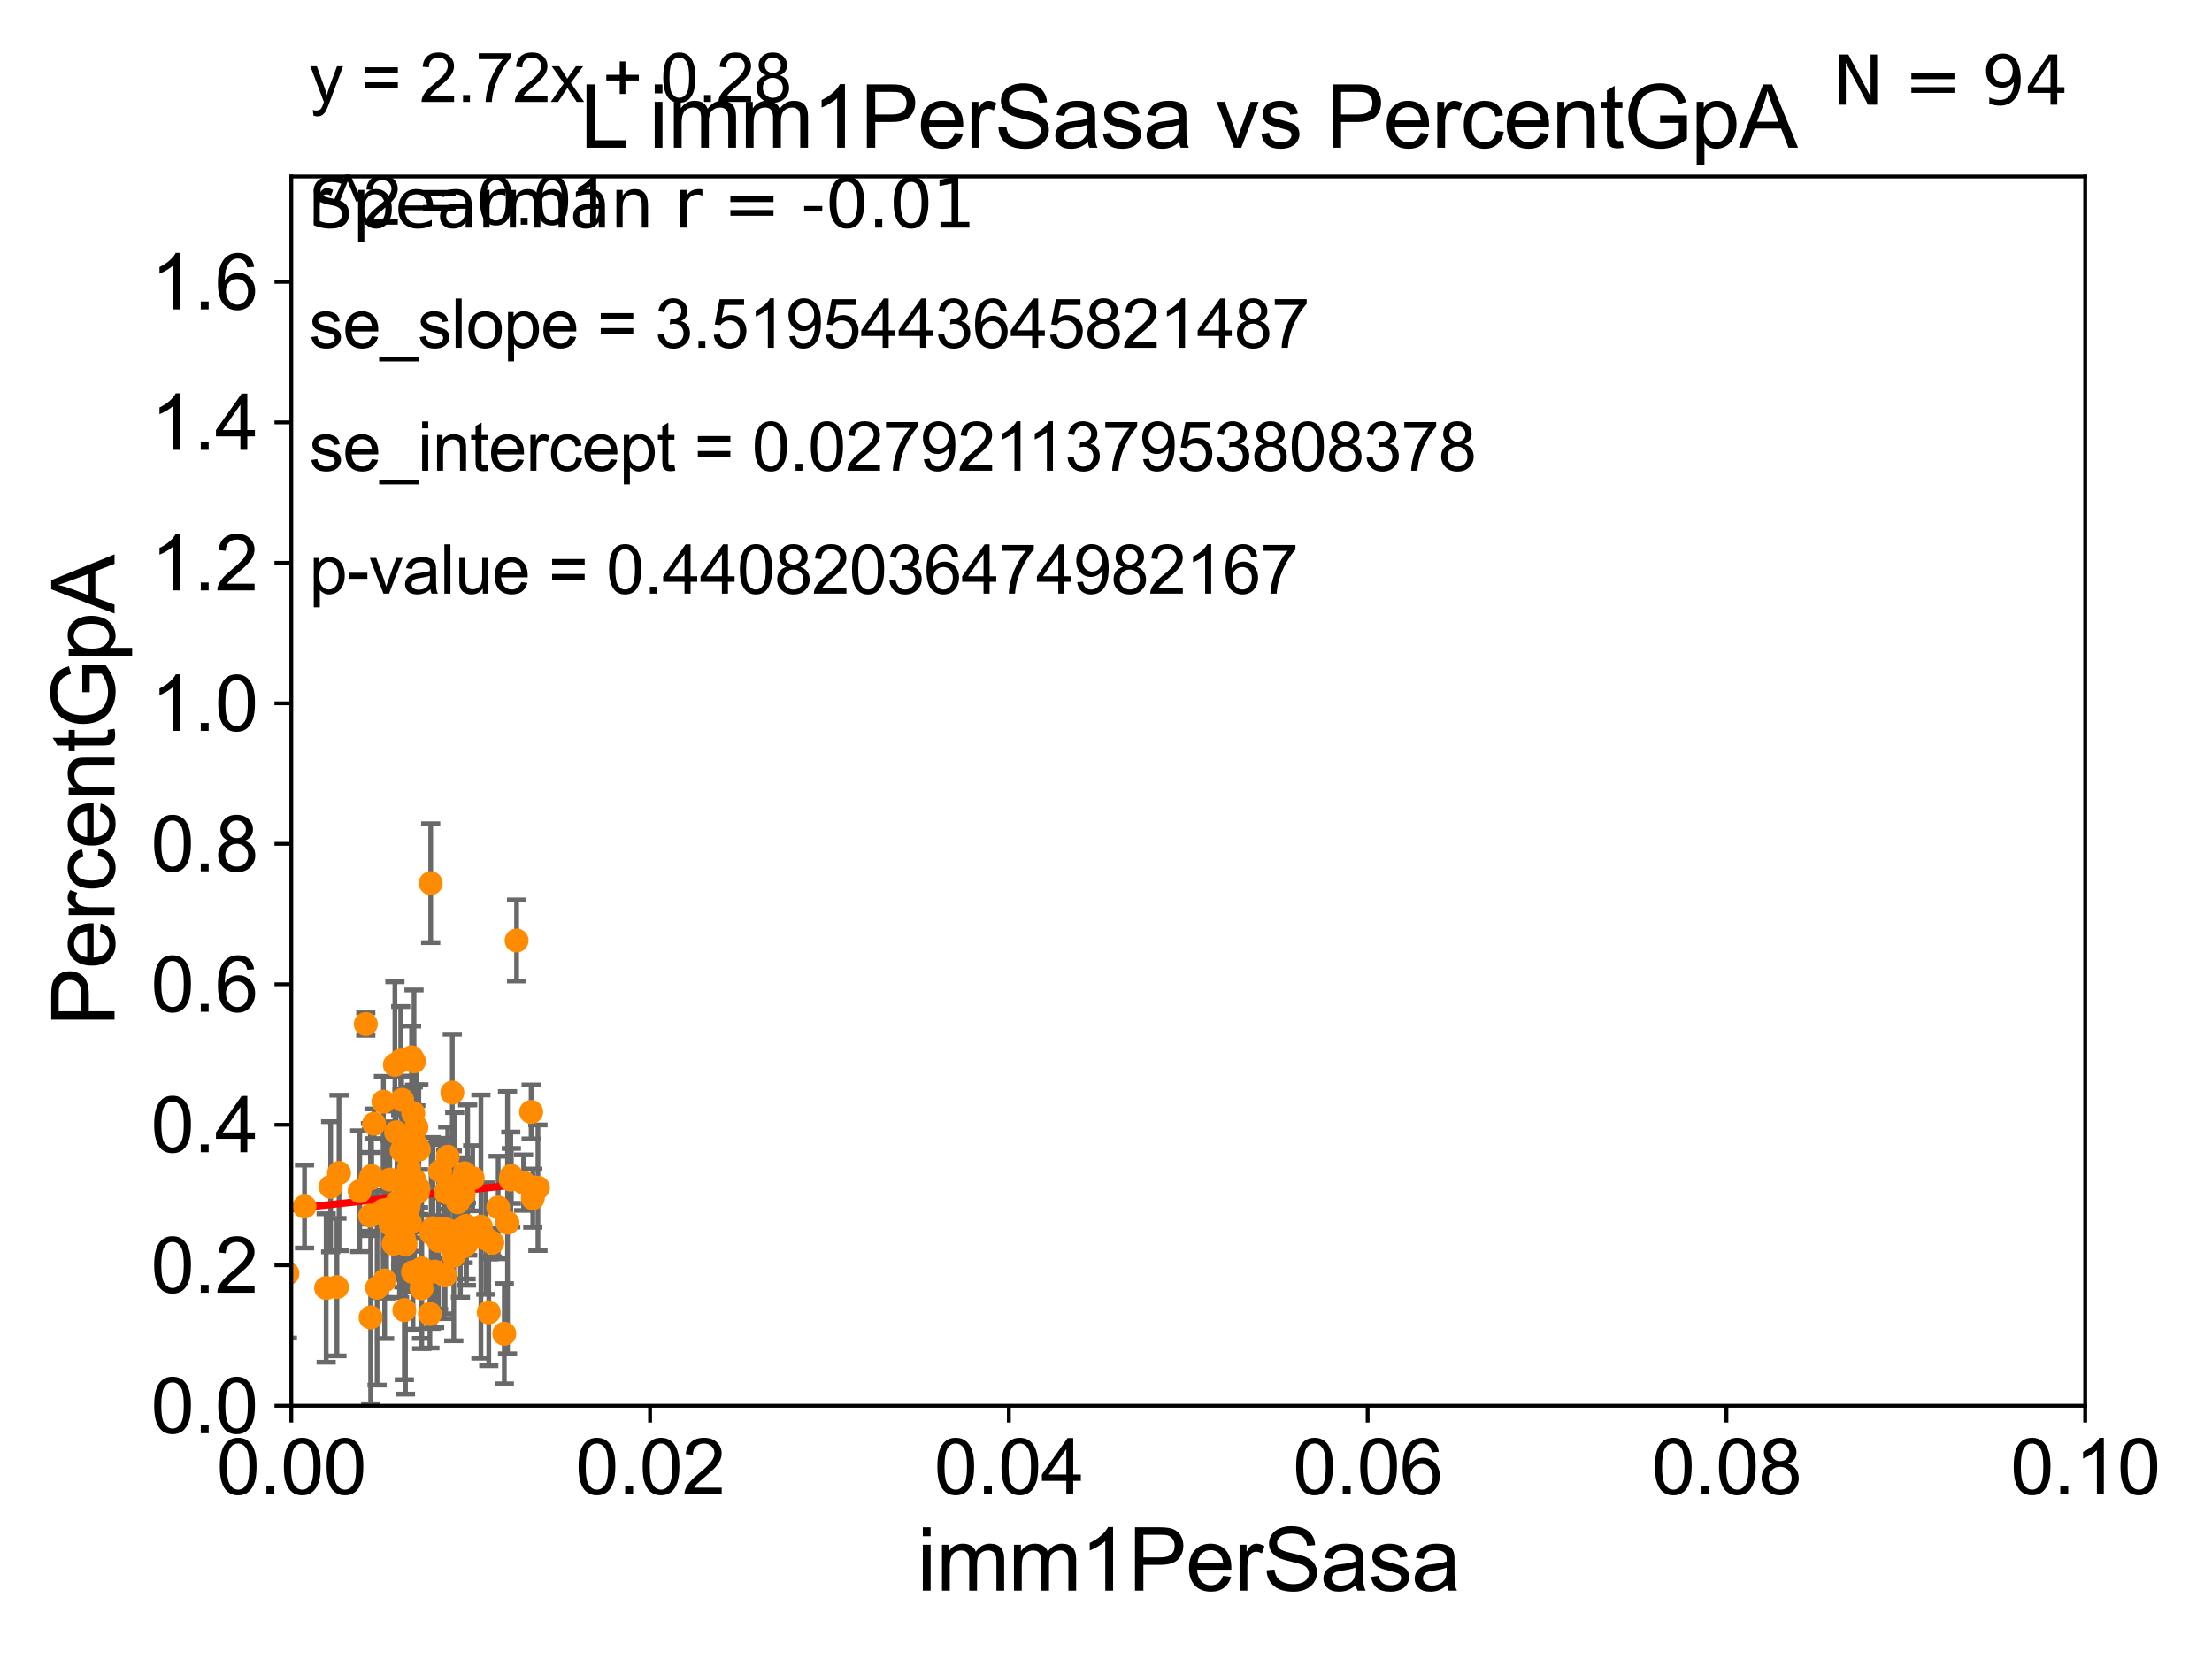 <?xml version="1.0" encoding="utf-8" standalone="no"?>
<!DOCTYPE svg PUBLIC "-//W3C//DTD SVG 1.1//EN"
  "http://www.w3.org/Graphics/SVG/1.1/DTD/svg11.dtd">
<svg xmlns:xlink="http://www.w3.org/1999/xlink" width="460.8pt" height="345.6pt" viewBox="0 0 460.8 345.6" xmlns="http://www.w3.org/2000/svg" version="1.1">
 <defs>
  <style type="text/css">*{stroke-linejoin: round; stroke-linecap: butt}</style>
 </defs>
 <g id="figure_1">
  <g id="patch_1">
   <path d="M 0 345.6 
L 460.8 345.6 
L 460.8 0 
L 0 0 
z
" style="fill: #ffffff"/>
  </g>
  <g id="axes_1">
   <g id="patch_2">
    <path d="M 60.68 292.84 
L 434.385 292.84 
L 434.385 36.775 
L 60.68 36.775 
z
" style="fill: #ffffff"/>
   </g>
   <g id="PathCollection_1">
    <defs>
     <path id="m5a9bfe3965" d="M 0 1.118 
C 0.297 1.118 0.581 1 0.791 0.791 
C 1 0.581 1.118 0.297 1.118 0 
C 1.118 -0.297 1 -0.581 0.791 -0.791 
C 0.581 -1 0.297 -1.118 0 -1.118 
C -0.297 -1.118 -0.581 -1 -0.791 -0.791 
C -1 -0.581 -1.118 -0.297 -1.118 0 
C -1.118 0.297 -1 0.581 -0.791 0.791 
C -0.581 1 -0.297 1.118 0 1.118 
z
" style="stroke: #ff8c00"/>
    </defs>
    <g clip-path="url(#p2936b2a428)">
     <use xlink:href="#m5a9bfe3965" x="101.818" y="273.386" style="fill: #ff8c00; stroke: #ff8c00"/>
     <use xlink:href="#m5a9bfe3965" x="92.722" y="265.691" style="fill: #ff8c00; stroke: #ff8c00"/>
     <use xlink:href="#m5a9bfe3965" x="77.176" y="245.49" style="fill: #ff8c00; stroke: #ff8c00"/>
     <use xlink:href="#m5a9bfe3965" x="80.123" y="266.738" style="fill: #ff8c00; stroke: #ff8c00"/>
     <use xlink:href="#m5a9bfe3965" x="87.089" y="248.278" style="fill: #ff8c00; stroke: #ff8c00"/>
     <use xlink:href="#m5a9bfe3965" x="112.061" y="247.419" style="fill: #ff8c00; stroke: #ff8c00"/>
     <use xlink:href="#m5a9bfe3965" x="86.183" y="239.402" style="fill: #ff8c00; stroke: #ff8c00"/>
     <use xlink:href="#m5a9bfe3965" x="86.031" y="265.013" style="fill: #ff8c00; stroke: #ff8c00"/>
     <use xlink:href="#m5a9bfe3965" x="96.576" y="248.849" style="fill: #ff8c00; stroke: #ff8c00"/>
     <use xlink:href="#m5a9bfe3965" x="36.581" y="264.606" style="fill: #ff8c00; stroke: #ff8c00"/>
     <use xlink:href="#m5a9bfe3965" x="102.559" y="258.886" style="fill: #ff8c00; stroke: #ff8c00"/>
     <use xlink:href="#m5a9bfe3965" x="87.251" y="239.473" style="fill: #ff8c00; stroke: #ff8c00"/>
     <use xlink:href="#m5a9bfe3965" x="103.779" y="251.538" style="fill: #ff8c00; stroke: #ff8c00"/>
     <use xlink:href="#m5a9bfe3965" x="77.93" y="234.101" style="fill: #ff8c00; stroke: #ff8c00"/>
     <use xlink:href="#m5a9bfe3965" x="84.464" y="259.192" style="fill: #ff8c00; stroke: #ff8c00"/>
     <use xlink:href="#m5a9bfe3965" x="87.853" y="264.228" style="fill: #ff8c00; stroke: #ff8c00"/>
     <use xlink:href="#m5a9bfe3965" x="85.091" y="237.774" style="fill: #ff8c00; stroke: #ff8c00"/>
     <use xlink:href="#m5a9bfe3965" x="74.937" y="248.146" style="fill: #ff8c00; stroke: #ff8c00"/>
     <use xlink:href="#m5a9bfe3965" x="107.618" y="195.92" style="fill: #ff8c00; stroke: #ff8c00"/>
     <use xlink:href="#m5a9bfe3965" x="100.184" y="255.525" style="fill: #ff8c00; stroke: #ff8c00"/>
     <use xlink:href="#m5a9bfe3965" x="93.485" y="256.355" style="fill: #ff8c00; stroke: #ff8c00"/>
     <use xlink:href="#m5a9bfe3965" x="81.38" y="255.052" style="fill: #ff8c00; stroke: #ff8c00"/>
     <use xlink:href="#m5a9bfe3965" x="82.716" y="250.481" style="fill: #ff8c00; stroke: #ff8c00"/>
     <use xlink:href="#m5a9bfe3965" x="106.404" y="245.72" style="fill: #ff8c00; stroke: #ff8c00"/>
     <use xlink:href="#m5a9bfe3965" x="101.193" y="258.022" style="fill: #ff8c00; stroke: #ff8c00"/>
     <use xlink:href="#m5a9bfe3965" x="91.687" y="243.967" style="fill: #ff8c00; stroke: #ff8c00"/>
     <use xlink:href="#m5a9bfe3965" x="85.738" y="220.267" style="fill: #ff8c00; stroke: #ff8c00"/>
     <use xlink:href="#m5a9bfe3965" x="105.723" y="254.702" style="fill: #ff8c00; stroke: #ff8c00"/>
     <use xlink:href="#m5a9bfe3965" x="97.098" y="255.355" style="fill: #ff8c00; stroke: #ff8c00"/>
     <use xlink:href="#m5a9bfe3965" x="83.667" y="239.697" style="fill: #ff8c00; stroke: #ff8c00"/>
     <use xlink:href="#m5a9bfe3965" x="92.462" y="255.921" style="fill: #ff8c00; stroke: #ff8c00"/>
     <use xlink:href="#m5a9bfe3965" x="77.382" y="244.986" style="fill: #ff8c00; stroke: #ff8c00"/>
     <use xlink:href="#m5a9bfe3965" x="67.943" y="268.315" style="fill: #ff8c00; stroke: #ff8c00"/>
     <use xlink:href="#m5a9bfe3965" x="90.19" y="255.842" style="fill: #ff8c00; stroke: #ff8c00"/>
     <use xlink:href="#m5a9bfe3965" x="84.229" y="272.925" style="fill: #ff8c00; stroke: #ff8c00"/>
     <use xlink:href="#m5a9bfe3965" x="86.092" y="231.882" style="fill: #ff8c00; stroke: #ff8c00"/>
     <use xlink:href="#m5a9bfe3965" x="76.2" y="213.333" style="fill: #ff8c00; stroke: #ff8c00"/>
     <use xlink:href="#m5a9bfe3965" x="86.753" y="234.822" style="fill: #ff8c00; stroke: #ff8c00"/>
     <use xlink:href="#m5a9bfe3965" x="89.552" y="273.724" style="fill: #ff8c00; stroke: #ff8c00"/>
     <use xlink:href="#m5a9bfe3965" x="97.422" y="245.836" style="fill: #ff8c00; stroke: #ff8c00"/>
     <use xlink:href="#m5a9bfe3965" x="110.647" y="231.636" style="fill: #ff8c00; stroke: #ff8c00"/>
     <use xlink:href="#m5a9bfe3965" x="78.55" y="268.271" style="fill: #ff8c00; stroke: #ff8c00"/>
     <use xlink:href="#m5a9bfe3965" x="84.403" y="249.122" style="fill: #ff8c00; stroke: #ff8c00"/>
     <use xlink:href="#m5a9bfe3965" x="63.436" y="251.34" style="fill: #ff8c00; stroke: #ff8c00"/>
     <use xlink:href="#m5a9bfe3965" x="82.265" y="221.816" style="fill: #ff8c00; stroke: #ff8c00"/>
     <use xlink:href="#m5a9bfe3965" x="85.321" y="250.246" style="fill: #ff8c00; stroke: #ff8c00"/>
     <use xlink:href="#m5a9bfe3965" x="84.11" y="257.95" style="fill: #ff8c00; stroke: #ff8c00"/>
     <use xlink:href="#m5a9bfe3965" x="79.875" y="229.497" style="fill: #ff8c00; stroke: #ff8c00"/>
     <use xlink:href="#m5a9bfe3965" x="83.93" y="245.552" style="fill: #ff8c00; stroke: #ff8c00"/>
     <use xlink:href="#m5a9bfe3965" x="87.821" y="268.407" style="fill: #ff8c00; stroke: #ff8c00"/>
     <use xlink:href="#m5a9bfe3965" x="86.356" y="245.862" style="fill: #ff8c00; stroke: #ff8c00"/>
     <use xlink:href="#m5a9bfe3965" x="93.272" y="240.972" style="fill: #ff8c00; stroke: #ff8c00"/>
     <use xlink:href="#m5a9bfe3965" x="96.481" y="259.671" style="fill: #ff8c00; stroke: #ff8c00"/>
     <use xlink:href="#m5a9bfe3965" x="94.728" y="247.038" style="fill: #ff8c00; stroke: #ff8c00"/>
     <use xlink:href="#m5a9bfe3965" x="59.87" y="265.31" style="fill: #ff8c00; stroke: #ff8c00"/>
     <use xlink:href="#m5a9bfe3965" x="81.985" y="259.096" style="fill: #ff8c00; stroke: #ff8c00"/>
     <use xlink:href="#m5a9bfe3965" x="95.915" y="258.686" style="fill: #ff8c00; stroke: #ff8c00"/>
     <use xlink:href="#m5a9bfe3965" x="105.053" y="277.839" style="fill: #ff8c00; stroke: #ff8c00"/>
     <use xlink:href="#m5a9bfe3965" x="94.529" y="261.602" style="fill: #ff8c00; stroke: #ff8c00"/>
     <use xlink:href="#m5a9bfe3965" x="80.528" y="252.052" style="fill: #ff8c00; stroke: #ff8c00"/>
     <use xlink:href="#m5a9bfe3965" x="106.522" y="244.957" style="fill: #ff8c00; stroke: #ff8c00"/>
     <use xlink:href="#m5a9bfe3965" x="77.211" y="274.461" style="fill: #ff8c00; stroke: #ff8c00"/>
     <use xlink:href="#m5a9bfe3965" x="70.625" y="244.345" style="fill: #ff8c00; stroke: #ff8c00"/>
     <use xlink:href="#m5a9bfe3965" x="95.397" y="250.442" style="fill: #ff8c00; stroke: #ff8c00"/>
     <use xlink:href="#m5a9bfe3965" x="79.809" y="252.167" style="fill: #ff8c00; stroke: #ff8c00"/>
     <use xlink:href="#m5a9bfe3965" x="94.225" y="227.606" style="fill: #ff8c00; stroke: #ff8c00"/>
     <use xlink:href="#m5a9bfe3965" x="68.882" y="247.225" style="fill: #ff8c00; stroke: #ff8c00"/>
     <use xlink:href="#m5a9bfe3965" x="83.227" y="258.042" style="fill: #ff8c00; stroke: #ff8c00"/>
     <use xlink:href="#m5a9bfe3965" x="77.392" y="245.142" style="fill: #ff8c00; stroke: #ff8c00"/>
     <use xlink:href="#m5a9bfe3965" x="92.836" y="248.31" style="fill: #ff8c00; stroke: #ff8c00"/>
     <use xlink:href="#m5a9bfe3965" x="97.156" y="259.167" style="fill: #ff8c00; stroke: #ff8c00"/>
     <use xlink:href="#m5a9bfe3965" x="89.721" y="183.983" style="fill: #ff8c00; stroke: #ff8c00"/>
     <use xlink:href="#m5a9bfe3965" x="86.248" y="221.103" style="fill: #ff8c00; stroke: #ff8c00"/>
     <use xlink:href="#m5a9bfe3965" x="81.193" y="245.733" style="fill: #ff8c00; stroke: #ff8c00"/>
     <use xlink:href="#m5a9bfe3965" x="77.112" y="253.238" style="fill: #ff8c00; stroke: #ff8c00"/>
     <use xlink:href="#m5a9bfe3965" x="86.615" y="238.401" style="fill: #ff8c00; stroke: #ff8c00"/>
     <use xlink:href="#m5a9bfe3965" x="93.466" y="248.5" style="fill: #ff8c00; stroke: #ff8c00"/>
     <use xlink:href="#m5a9bfe3965" x="70.186" y="268.131" style="fill: #ff8c00; stroke: #ff8c00"/>
     <use xlink:href="#m5a9bfe3965" x="83.476" y="220.954" style="fill: #ff8c00; stroke: #ff8c00"/>
     <use xlink:href="#m5a9bfe3965" x="90.54" y="264.902" style="fill: #ff8c00; stroke: #ff8c00"/>
     <use xlink:href="#m5a9bfe3965" x="89.817" y="256.849" style="fill: #ff8c00; stroke: #ff8c00"/>
     <use xlink:href="#m5a9bfe3965" x="91.344" y="258.505" style="fill: #ff8c00; stroke: #ff8c00"/>
     <use xlink:href="#m5a9bfe3965" x="82.511" y="235.873" style="fill: #ff8c00; stroke: #ff8c00"/>
     <use xlink:href="#m5a9bfe3965" x="83.767" y="229.12" style="fill: #ff8c00; stroke: #ff8c00"/>
     <use xlink:href="#m5a9bfe3965" x="109.071" y="246.36" style="fill: #ff8c00; stroke: #ff8c00"/>
     <use xlink:href="#m5a9bfe3965" x="83.455" y="251.801" style="fill: #ff8c00; stroke: #ff8c00"/>
     <use xlink:href="#m5a9bfe3965" x="96.418" y="255.872" style="fill: #ff8c00; stroke: #ff8c00"/>
     <use xlink:href="#m5a9bfe3965" x="87.171" y="247.588" style="fill: #ff8c00; stroke: #ff8c00"/>
     <use xlink:href="#m5a9bfe3965" x="85.387" y="254.701" style="fill: #ff8c00; stroke: #ff8c00"/>
     <use xlink:href="#m5a9bfe3965" x="98.468" y="245.444" style="fill: #ff8c00; stroke: #ff8c00"/>
     <use xlink:href="#m5a9bfe3965" x="85.184" y="243.28" style="fill: #ff8c00; stroke: #ff8c00"/>
     <use xlink:href="#m5a9bfe3965" x="110.989" y="249.6" style="fill: #ff8c00; stroke: #ff8c00"/>
     <use xlink:href="#m5a9bfe3965" x="96.784" y="244.4" style="fill: #ff8c00; stroke: #ff8c00"/>
     <use xlink:href="#m5a9bfe3965" x="85.099" y="251.468" style="fill: #ff8c00; stroke: #ff8c00"/>
    </g>
   </g>
   <g id="matplotlib.axis_1">
    <g id="xtick_1">
     <g id="line2d_1">
      <defs>
       <path id="m4e56f64caa" d="M 0 0 
L 0 3.5 
" style="stroke: #000000; stroke-width: 0.8"/>
      </defs>
      <g>
       <use xlink:href="#m4e56f64caa" x="60.68" y="292.84" style="stroke: #000000; stroke-width: 0.8"/>
      </g>
     </g>
     <g id="text_1">
      <!-- 0.00 -->
      <g transform="translate(45.111 311.293)scale(0.16 -0.16)">
       <defs>
        <path id="ArialMT-30" d="M 266 2259 
Q 266 3072 433 3567 
Q 600 4063 929 4331 
Q 1259 4600 1759 4600 
Q 2128 4600 2406 4451 
Q 2684 4303 2865 4023 
Q 3047 3744 3150 3342 
Q 3253 2941 3253 2259 
Q 3253 1453 3087 958 
Q 2922 463 2592 192 
Q 2263 -78 1759 -78 
Q 1097 -78 719 397 
Q 266 969 266 2259 
z
M 844 2259 
Q 844 1131 1108 757 
Q 1372 384 1759 384 
Q 2147 384 2411 759 
Q 2675 1134 2675 2259 
Q 2675 3391 2411 3762 
Q 2147 4134 1753 4134 
Q 1366 4134 1134 3806 
Q 844 3388 844 2259 
z
" transform="scale(0.016)"/>
        <path id="ArialMT-2e" d="M 581 0 
L 581 641 
L 1222 641 
L 1222 0 
L 581 0 
z
" transform="scale(0.016)"/>
       </defs>
       <use xlink:href="#ArialMT-30"/>
       <use xlink:href="#ArialMT-2e" x="55.615"/>
       <use xlink:href="#ArialMT-30" x="83.398"/>
       <use xlink:href="#ArialMT-30" x="139.014"/>
      </g>
     </g>
    </g>
    <g id="xtick_2">
     <g id="line2d_2">
      <g>
       <use xlink:href="#m4e56f64caa" x="135.421" y="292.84" style="stroke: #000000; stroke-width: 0.8"/>
      </g>
     </g>
     <g id="text_2">
      <!-- 0.02 -->
      <g transform="translate(119.852 311.293)scale(0.16 -0.16)">
       <defs>
        <path id="ArialMT-32" d="M 3222 541 
L 3222 0 
L 194 0 
Q 188 203 259 391 
Q 375 700 629 1000 
Q 884 1300 1366 1694 
Q 2113 2306 2375 2664 
Q 2638 3022 2638 3341 
Q 2638 3675 2398 3904 
Q 2159 4134 1775 4134 
Q 1369 4134 1125 3890 
Q 881 3647 878 3216 
L 300 3275 
Q 359 3922 746 4261 
Q 1134 4600 1788 4600 
Q 2447 4600 2831 4234 
Q 3216 3869 3216 3328 
Q 3216 3053 3103 2787 
Q 2991 2522 2730 2228 
Q 2469 1934 1863 1422 
Q 1356 997 1212 845 
Q 1069 694 975 541 
L 3222 541 
z
" transform="scale(0.016)"/>
       </defs>
       <use xlink:href="#ArialMT-30"/>
       <use xlink:href="#ArialMT-2e" x="55.615"/>
       <use xlink:href="#ArialMT-30" x="83.398"/>
       <use xlink:href="#ArialMT-32" x="139.014"/>
      </g>
     </g>
    </g>
    <g id="xtick_3">
     <g id="line2d_3">
      <g>
       <use xlink:href="#m4e56f64caa" x="210.162" y="292.84" style="stroke: #000000; stroke-width: 0.8"/>
      </g>
     </g>
     <g id="text_3">
      <!-- 0.04 -->
      <g transform="translate(194.593 311.293)scale(0.16 -0.16)">
       <defs>
        <path id="ArialMT-34" d="M 2069 0 
L 2069 1097 
L 81 1097 
L 81 1613 
L 2172 4581 
L 2631 4581 
L 2631 1613 
L 3250 1613 
L 3250 1097 
L 2631 1097 
L 2631 0 
L 2069 0 
z
M 2069 1613 
L 2069 3678 
L 634 1613 
L 2069 1613 
z
" transform="scale(0.016)"/>
       </defs>
       <use xlink:href="#ArialMT-30"/>
       <use xlink:href="#ArialMT-2e" x="55.615"/>
       <use xlink:href="#ArialMT-30" x="83.398"/>
       <use xlink:href="#ArialMT-34" x="139.014"/>
      </g>
     </g>
    </g>
    <g id="xtick_4">
     <g id="line2d_4">
      <g>
       <use xlink:href="#m4e56f64caa" x="284.903" y="292.84" style="stroke: #000000; stroke-width: 0.8"/>
      </g>
     </g>
     <g id="text_4">
      <!-- 0.06 -->
      <g transform="translate(269.334 311.293)scale(0.16 -0.16)">
       <defs>
        <path id="ArialMT-36" d="M 3184 3459 
L 2625 3416 
Q 2550 3747 2413 3897 
Q 2184 4138 1850 4138 
Q 1581 4138 1378 3988 
Q 1113 3794 959 3422 
Q 806 3050 800 2363 
Q 1003 2672 1297 2822 
Q 1591 2972 1913 2972 
Q 2475 2972 2870 2558 
Q 3266 2144 3266 1488 
Q 3266 1056 3080 686 
Q 2894 316 2569 119 
Q 2244 -78 1831 -78 
Q 1128 -78 684 439 
Q 241 956 241 2144 
Q 241 3472 731 4075 
Q 1159 4600 1884 4600 
Q 2425 4600 2770 4297 
Q 3116 3994 3184 3459 
z
M 888 1484 
Q 888 1194 1011 928 
Q 1134 663 1356 523 
Q 1578 384 1822 384 
Q 2178 384 2434 671 
Q 2691 959 2691 1453 
Q 2691 1928 2437 2201 
Q 2184 2475 1800 2475 
Q 1419 2475 1153 2201 
Q 888 1928 888 1484 
z
" transform="scale(0.016)"/>
       </defs>
       <use xlink:href="#ArialMT-30"/>
       <use xlink:href="#ArialMT-2e" x="55.615"/>
       <use xlink:href="#ArialMT-30" x="83.398"/>
       <use xlink:href="#ArialMT-36" x="139.014"/>
      </g>
     </g>
    </g>
    <g id="xtick_5">
     <g id="line2d_5">
      <g>
       <use xlink:href="#m4e56f64caa" x="359.644" y="292.84" style="stroke: #000000; stroke-width: 0.8"/>
      </g>
     </g>
     <g id="text_5">
      <!-- 0.08 -->
      <g transform="translate(344.075 311.293)scale(0.16 -0.16)">
       <defs>
        <path id="ArialMT-38" d="M 1131 2484 
Q 781 2613 612 2850 
Q 444 3088 444 3419 
Q 444 3919 803 4259 
Q 1163 4600 1759 4600 
Q 2359 4600 2725 4251 
Q 3091 3903 3091 3403 
Q 3091 3084 2923 2848 
Q 2756 2613 2416 2484 
Q 2838 2347 3058 2040 
Q 3278 1734 3278 1309 
Q 3278 722 2862 322 
Q 2447 -78 1769 -78 
Q 1091 -78 675 323 
Q 259 725 259 1325 
Q 259 1772 486 2073 
Q 713 2375 1131 2484 
z
M 1019 3438 
Q 1019 3113 1228 2906 
Q 1438 2700 1772 2700 
Q 2097 2700 2305 2904 
Q 2513 3109 2513 3406 
Q 2513 3716 2298 3927 
Q 2084 4138 1766 4138 
Q 1444 4138 1231 3931 
Q 1019 3725 1019 3438 
z
M 838 1322 
Q 838 1081 952 856 
Q 1066 631 1291 507 
Q 1516 384 1775 384 
Q 2178 384 2440 643 
Q 2703 903 2703 1303 
Q 2703 1709 2433 1975 
Q 2163 2241 1756 2241 
Q 1359 2241 1098 1978 
Q 838 1716 838 1322 
z
" transform="scale(0.016)"/>
       </defs>
       <use xlink:href="#ArialMT-30"/>
       <use xlink:href="#ArialMT-2e" x="55.615"/>
       <use xlink:href="#ArialMT-30" x="83.398"/>
       <use xlink:href="#ArialMT-38" x="139.014"/>
      </g>
     </g>
    </g>
    <g id="xtick_6">
     <g id="line2d_6">
      <g>
       <use xlink:href="#m4e56f64caa" x="434.385" y="292.84" style="stroke: #000000; stroke-width: 0.8"/>
      </g>
     </g>
     <g id="text_6">
      <!-- 0.10 -->
      <g transform="translate(418.816 311.293)scale(0.16 -0.16)">
       <defs>
        <path id="ArialMT-31" d="M 2384 0 
L 1822 0 
L 1822 3584 
Q 1619 3391 1289 3197 
Q 959 3003 697 2906 
L 697 3450 
Q 1169 3672 1522 3987 
Q 1875 4303 2022 4600 
L 2384 4600 
L 2384 0 
z
" transform="scale(0.016)"/>
       </defs>
       <use xlink:href="#ArialMT-30"/>
       <use xlink:href="#ArialMT-2e" x="55.615"/>
       <use xlink:href="#ArialMT-31" x="83.398"/>
       <use xlink:href="#ArialMT-30" x="139.014"/>
      </g>
     </g>
    </g>
    <g id="text_7">
     <!-- imm1PerSasa -->
     <g transform="translate(191.017 331.357)scale(0.18 -0.18)">
      <defs>
       <path id="ArialMT-69" d="M 425 3934 
L 425 4581 
L 988 4581 
L 988 3934 
L 425 3934 
z
M 425 0 
L 425 3319 
L 988 3319 
L 988 0 
L 425 0 
z
" transform="scale(0.016)"/>
       <path id="ArialMT-6d" d="M 422 0 
L 422 3319 
L 925 3319 
L 925 2853 
Q 1081 3097 1340 3245 
Q 1600 3394 1931 3394 
Q 2300 3394 2536 3241 
Q 2772 3088 2869 2813 
Q 3263 3394 3894 3394 
Q 4388 3394 4653 3120 
Q 4919 2847 4919 2278 
L 4919 0 
L 4359 0 
L 4359 2091 
Q 4359 2428 4304 2576 
Q 4250 2725 4106 2815 
Q 3963 2906 3769 2906 
Q 3419 2906 3187 2673 
Q 2956 2441 2956 1928 
L 2956 0 
L 2394 0 
L 2394 2156 
Q 2394 2531 2256 2718 
Q 2119 2906 1806 2906 
Q 1569 2906 1367 2781 
Q 1166 2656 1075 2415 
Q 984 2175 984 1722 
L 984 0 
L 422 0 
z
" transform="scale(0.016)"/>
       <path id="ArialMT-50" d="M 494 0 
L 494 4581 
L 2222 4581 
Q 2678 4581 2919 4538 
Q 3256 4481 3484 4323 
Q 3713 4166 3852 3881 
Q 3991 3597 3991 3256 
Q 3991 2672 3619 2267 
Q 3247 1863 2275 1863 
L 1100 1863 
L 1100 0 
L 494 0 
z
M 1100 2403 
L 2284 2403 
Q 2872 2403 3119 2622 
Q 3366 2841 3366 3238 
Q 3366 3525 3220 3729 
Q 3075 3934 2838 4000 
Q 2684 4041 2272 4041 
L 1100 4041 
L 1100 2403 
z
" transform="scale(0.016)"/>
       <path id="ArialMT-65" d="M 2694 1069 
L 3275 997 
Q 3138 488 2766 206 
Q 2394 -75 1816 -75 
Q 1088 -75 661 373 
Q 234 822 234 1631 
Q 234 2469 665 2931 
Q 1097 3394 1784 3394 
Q 2450 3394 2872 2941 
Q 3294 2488 3294 1666 
Q 3294 1616 3291 1516 
L 816 1516 
Q 847 969 1125 678 
Q 1403 388 1819 388 
Q 2128 388 2347 550 
Q 2566 713 2694 1069 
z
M 847 1978 
L 2700 1978 
Q 2663 2397 2488 2606 
Q 2219 2931 1791 2931 
Q 1403 2931 1139 2672 
Q 875 2413 847 1978 
z
" transform="scale(0.016)"/>
       <path id="ArialMT-72" d="M 416 0 
L 416 3319 
L 922 3319 
L 922 2816 
Q 1116 3169 1280 3281 
Q 1444 3394 1641 3394 
Q 1925 3394 2219 3213 
L 2025 2691 
Q 1819 2813 1613 2813 
Q 1428 2813 1281 2702 
Q 1134 2591 1072 2394 
Q 978 2094 978 1738 
L 978 0 
L 416 0 
z
" transform="scale(0.016)"/>
       <path id="ArialMT-53" d="M 288 1472 
L 859 1522 
Q 900 1178 1048 958 
Q 1197 738 1509 602 
Q 1822 466 2213 466 
Q 2559 466 2825 569 
Q 3091 672 3220 851 
Q 3350 1031 3350 1244 
Q 3350 1459 3225 1620 
Q 3100 1781 2813 1891 
Q 2628 1963 1997 2114 
Q 1366 2266 1113 2400 
Q 784 2572 623 2826 
Q 463 3081 463 3397 
Q 463 3744 659 4045 
Q 856 4347 1234 4503 
Q 1613 4659 2075 4659 
Q 2584 4659 2973 4495 
Q 3363 4331 3572 4012 
Q 3781 3694 3797 3291 
L 3216 3247 
Q 3169 3681 2898 3903 
Q 2628 4125 2100 4125 
Q 1550 4125 1298 3923 
Q 1047 3722 1047 3438 
Q 1047 3191 1225 3031 
Q 1400 2872 2139 2705 
Q 2878 2538 3153 2413 
Q 3553 2228 3743 1945 
Q 3934 1663 3934 1294 
Q 3934 928 3725 604 
Q 3516 281 3123 101 
Q 2731 -78 2241 -78 
Q 1619 -78 1198 103 
Q 778 284 539 648 
Q 300 1013 288 1472 
z
" transform="scale(0.016)"/>
       <path id="ArialMT-61" d="M 2588 409 
Q 2275 144 1986 34 
Q 1697 -75 1366 -75 
Q 819 -75 525 192 
Q 231 459 231 875 
Q 231 1119 342 1320 
Q 453 1522 633 1644 
Q 813 1766 1038 1828 
Q 1203 1872 1538 1913 
Q 2219 1994 2541 2106 
Q 2544 2222 2544 2253 
Q 2544 2597 2384 2738 
Q 2169 2928 1744 2928 
Q 1347 2928 1158 2789 
Q 969 2650 878 2297 
L 328 2372 
Q 403 2725 575 2942 
Q 747 3159 1072 3276 
Q 1397 3394 1825 3394 
Q 2250 3394 2515 3294 
Q 2781 3194 2906 3042 
Q 3031 2891 3081 2659 
Q 3109 2516 3109 2141 
L 3109 1391 
Q 3109 606 3145 398 
Q 3181 191 3288 0 
L 2700 0 
Q 2613 175 2588 409 
z
M 2541 1666 
Q 2234 1541 1622 1453 
Q 1275 1403 1131 1340 
Q 988 1278 909 1158 
Q 831 1038 831 891 
Q 831 666 1001 516 
Q 1172 366 1500 366 
Q 1825 366 2078 508 
Q 2331 650 2450 897 
Q 2541 1088 2541 1459 
L 2541 1666 
z
" transform="scale(0.016)"/>
       <path id="ArialMT-73" d="M 197 991 
L 753 1078 
Q 800 744 1014 566 
Q 1228 388 1613 388 
Q 2000 388 2187 545 
Q 2375 703 2375 916 
Q 2375 1106 2209 1216 
Q 2094 1291 1634 1406 
Q 1016 1563 777 1677 
Q 538 1791 414 1992 
Q 291 2194 291 2438 
Q 291 2659 392 2848 
Q 494 3038 669 3163 
Q 800 3259 1026 3326 
Q 1253 3394 1513 3394 
Q 1903 3394 2198 3281 
Q 2494 3169 2634 2976 
Q 2775 2784 2828 2463 
L 2278 2388 
Q 2241 2644 2061 2787 
Q 1881 2931 1553 2931 
Q 1166 2931 1000 2803 
Q 834 2675 834 2503 
Q 834 2394 903 2306 
Q 972 2216 1119 2156 
Q 1203 2125 1616 2013 
Q 2213 1853 2448 1751 
Q 2684 1650 2818 1456 
Q 2953 1263 2953 975 
Q 2953 694 2789 445 
Q 2625 197 2315 61 
Q 2006 -75 1616 -75 
Q 969 -75 630 194 
Q 291 463 197 991 
z
" transform="scale(0.016)"/>
      </defs>
      <use xlink:href="#ArialMT-69"/>
      <use xlink:href="#ArialMT-6d" x="22.217"/>
      <use xlink:href="#ArialMT-6d" x="105.518"/>
      <use xlink:href="#ArialMT-31" x="188.818"/>
      <use xlink:href="#ArialMT-50" x="244.434"/>
      <use xlink:href="#ArialMT-65" x="311.133"/>
      <use xlink:href="#ArialMT-72" x="366.748"/>
      <use xlink:href="#ArialMT-53" x="400.049"/>
      <use xlink:href="#ArialMT-61" x="466.748"/>
      <use xlink:href="#ArialMT-73" x="522.363"/>
      <use xlink:href="#ArialMT-61" x="572.363"/>
     </g>
    </g>
   </g>
   <g id="matplotlib.axis_2">
    <g id="ytick_1">
     <g id="line2d_7">
      <defs>
       <path id="mfebe76a049" d="M 0 0 
L -3.5 0 
" style="stroke: #000000; stroke-width: 0.8"/>
      </defs>
      <g>
       <use xlink:href="#mfebe76a049" x="60.68" y="292.84" style="stroke: #000000; stroke-width: 0.8"/>
      </g>
     </g>
     <g id="text_8">
      <!-- 0.0 -->
      <g transform="translate(31.44 298.566)scale(0.16 -0.16)">
       <use xlink:href="#ArialMT-30"/>
       <use xlink:href="#ArialMT-2e" x="55.615"/>
       <use xlink:href="#ArialMT-30" x="83.398"/>
      </g>
     </g>
    </g>
    <g id="ytick_2">
     <g id="line2d_8">
      <g>
       <use xlink:href="#mfebe76a049" x="60.68" y="263.575" style="stroke: #000000; stroke-width: 0.8"/>
      </g>
     </g>
     <g id="text_9">
      <!-- 0.2 -->
      <g transform="translate(31.44 269.302)scale(0.16 -0.16)">
       <use xlink:href="#ArialMT-30"/>
       <use xlink:href="#ArialMT-2e" x="55.615"/>
       <use xlink:href="#ArialMT-32" x="83.398"/>
      </g>
     </g>
    </g>
    <g id="ytick_3">
     <g id="line2d_9">
      <g>
       <use xlink:href="#mfebe76a049" x="60.68" y="234.311" style="stroke: #000000; stroke-width: 0.8"/>
      </g>
     </g>
     <g id="text_10">
      <!-- 0.4 -->
      <g transform="translate(31.44 240.037)scale(0.16 -0.16)">
       <use xlink:href="#ArialMT-30"/>
       <use xlink:href="#ArialMT-2e" x="55.615"/>
       <use xlink:href="#ArialMT-34" x="83.398"/>
      </g>
     </g>
    </g>
    <g id="ytick_4">
     <g id="line2d_10">
      <g>
       <use xlink:href="#mfebe76a049" x="60.68" y="205.046" style="stroke: #000000; stroke-width: 0.8"/>
      </g>
     </g>
     <g id="text_11">
      <!-- 0.6 -->
      <g transform="translate(31.44 210.772)scale(0.16 -0.16)">
       <use xlink:href="#ArialMT-30"/>
       <use xlink:href="#ArialMT-2e" x="55.615"/>
       <use xlink:href="#ArialMT-36" x="83.398"/>
      </g>
     </g>
    </g>
    <g id="ytick_5">
     <g id="line2d_11">
      <g>
       <use xlink:href="#mfebe76a049" x="60.68" y="175.782" style="stroke: #000000; stroke-width: 0.8"/>
      </g>
     </g>
     <g id="text_12">
      <!-- 0.8 -->
      <g transform="translate(31.44 181.508)scale(0.16 -0.16)">
       <use xlink:href="#ArialMT-30"/>
       <use xlink:href="#ArialMT-2e" x="55.615"/>
       <use xlink:href="#ArialMT-38" x="83.398"/>
      </g>
     </g>
    </g>
    <g id="ytick_6">
     <g id="line2d_12">
      <g>
       <use xlink:href="#mfebe76a049" x="60.68" y="146.517" style="stroke: #000000; stroke-width: 0.8"/>
      </g>
     </g>
     <g id="text_13">
      <!-- 1.0 -->
      <g transform="translate(31.44 152.243)scale(0.16 -0.16)">
       <use xlink:href="#ArialMT-31"/>
       <use xlink:href="#ArialMT-2e" x="55.615"/>
       <use xlink:href="#ArialMT-30" x="83.398"/>
      </g>
     </g>
    </g>
    <g id="ytick_7">
     <g id="line2d_13">
      <g>
       <use xlink:href="#mfebe76a049" x="60.68" y="117.252" style="stroke: #000000; stroke-width: 0.8"/>
      </g>
     </g>
     <g id="text_14">
      <!-- 1.2 -->
      <g transform="translate(31.44 122.979)scale(0.16 -0.16)">
       <use xlink:href="#ArialMT-31"/>
       <use xlink:href="#ArialMT-2e" x="55.615"/>
       <use xlink:href="#ArialMT-32" x="83.398"/>
      </g>
     </g>
    </g>
    <g id="ytick_8">
     <g id="line2d_14">
      <g>
       <use xlink:href="#mfebe76a049" x="60.68" y="87.988" style="stroke: #000000; stroke-width: 0.8"/>
      </g>
     </g>
     <g id="text_15">
      <!-- 1.4 -->
      <g transform="translate(31.44 93.714)scale(0.16 -0.16)">
       <use xlink:href="#ArialMT-31"/>
       <use xlink:href="#ArialMT-2e" x="55.615"/>
       <use xlink:href="#ArialMT-34" x="83.398"/>
      </g>
     </g>
    </g>
    <g id="ytick_9">
     <g id="line2d_15">
      <g>
       <use xlink:href="#mfebe76a049" x="60.68" y="58.723" style="stroke: #000000; stroke-width: 0.8"/>
      </g>
     </g>
     <g id="text_16">
      <!-- 1.6 -->
      <g transform="translate(31.44 64.45)scale(0.16 -0.16)">
       <use xlink:href="#ArialMT-31"/>
       <use xlink:href="#ArialMT-2e" x="55.615"/>
       <use xlink:href="#ArialMT-36" x="83.398"/>
      </g>
     </g>
    </g>
    <g id="text_17">
     <!-- PercentGpA -->
     <g transform="translate(23.863 213.831)rotate(-90)scale(0.18 -0.18)">
      <defs>
       <path id="ArialMT-63" d="M 2588 1216 
L 3141 1144 
Q 3050 572 2676 248 
Q 2303 -75 1759 -75 
Q 1078 -75 664 370 
Q 250 816 250 1647 
Q 250 2184 428 2587 
Q 606 2991 970 3192 
Q 1334 3394 1763 3394 
Q 2303 3394 2647 3120 
Q 2991 2847 3088 2344 
L 2541 2259 
Q 2463 2594 2264 2762 
Q 2066 2931 1784 2931 
Q 1359 2931 1093 2626 
Q 828 2322 828 1663 
Q 828 994 1084 691 
Q 1341 388 1753 388 
Q 2084 388 2306 591 
Q 2528 794 2588 1216 
z
" transform="scale(0.016)"/>
       <path id="ArialMT-6e" d="M 422 0 
L 422 3319 
L 928 3319 
L 928 2847 
Q 1294 3394 1984 3394 
Q 2284 3394 2536 3286 
Q 2788 3178 2913 3003 
Q 3038 2828 3088 2588 
Q 3119 2431 3119 2041 
L 3119 0 
L 2556 0 
L 2556 2019 
Q 2556 2363 2490 2533 
Q 2425 2703 2258 2804 
Q 2091 2906 1866 2906 
Q 1506 2906 1245 2678 
Q 984 2450 984 1813 
L 984 0 
L 422 0 
z
" transform="scale(0.016)"/>
       <path id="ArialMT-74" d="M 1650 503 
L 1731 6 
Q 1494 -44 1306 -44 
Q 1000 -44 831 53 
Q 663 150 594 308 
Q 525 466 525 972 
L 525 2881 
L 113 2881 
L 113 3319 
L 525 3319 
L 525 4141 
L 1084 4478 
L 1084 3319 
L 1650 3319 
L 1650 2881 
L 1084 2881 
L 1084 941 
Q 1084 700 1114 631 
Q 1144 563 1211 522 
Q 1278 481 1403 481 
Q 1497 481 1650 503 
z
" transform="scale(0.016)"/>
       <path id="ArialMT-47" d="M 2638 1797 
L 2638 2334 
L 4578 2338 
L 4578 638 
Q 4131 281 3656 101 
Q 3181 -78 2681 -78 
Q 2006 -78 1454 211 
Q 903 500 622 1047 
Q 341 1594 341 2269 
Q 341 2938 620 3517 
Q 900 4097 1425 4378 
Q 1950 4659 2634 4659 
Q 3131 4659 3532 4498 
Q 3934 4338 4162 4050 
Q 4391 3763 4509 3300 
L 3963 3150 
Q 3859 3500 3706 3700 
Q 3553 3900 3268 4020 
Q 2984 4141 2638 4141 
Q 2222 4141 1919 4014 
Q 1616 3888 1430 3681 
Q 1244 3475 1141 3228 
Q 966 2803 966 2306 
Q 966 1694 1177 1281 
Q 1388 869 1791 669 
Q 2194 469 2647 469 
Q 3041 469 3416 620 
Q 3791 772 3984 944 
L 3984 1797 
L 2638 1797 
z
" transform="scale(0.016)"/>
       <path id="ArialMT-70" d="M 422 -1272 
L 422 3319 
L 934 3319 
L 934 2888 
Q 1116 3141 1344 3267 
Q 1572 3394 1897 3394 
Q 2322 3394 2647 3175 
Q 2972 2956 3137 2557 
Q 3303 2159 3303 1684 
Q 3303 1175 3120 767 
Q 2938 359 2589 142 
Q 2241 -75 1856 -75 
Q 1575 -75 1351 44 
Q 1128 163 984 344 
L 984 -1272 
L 422 -1272 
z
M 931 1641 
Q 931 1000 1190 694 
Q 1450 388 1819 388 
Q 2194 388 2461 705 
Q 2728 1022 2728 1688 
Q 2728 2322 2467 2637 
Q 2206 2953 1844 2953 
Q 1484 2953 1207 2617 
Q 931 2281 931 1641 
z
" transform="scale(0.016)"/>
       <path id="ArialMT-41" d="M -9 0 
L 1750 4581 
L 2403 4581 
L 4278 0 
L 3588 0 
L 3053 1388 
L 1138 1388 
L 634 0 
L -9 0 
z
M 1313 1881 
L 2866 1881 
L 2388 3150 
Q 2169 3728 2063 4100 
Q 1975 3659 1816 3225 
L 1313 1881 
z
" transform="scale(0.016)"/>
      </defs>
      <use xlink:href="#ArialMT-50"/>
      <use xlink:href="#ArialMT-65" x="66.699"/>
      <use xlink:href="#ArialMT-72" x="122.314"/>
      <use xlink:href="#ArialMT-63" x="155.615"/>
      <use xlink:href="#ArialMT-65" x="205.615"/>
      <use xlink:href="#ArialMT-6e" x="261.23"/>
      <use xlink:href="#ArialMT-74" x="316.846"/>
      <use xlink:href="#ArialMT-47" x="344.629"/>
      <use xlink:href="#ArialMT-70" x="422.412"/>
      <use xlink:href="#ArialMT-41" x="478.027"/>
     </g>
    </g>
   </g>
   <g id="LineCollection_1">
    <path d="M 101.818 284.508 
L 101.818 262.263 
" clip-path="url(#p2936b2a428)" style="fill: none; stroke: #696969"/>
    <path d="M 92.722 273.706 
L 92.722 257.676 
" clip-path="url(#p2936b2a428)" style="fill: none; stroke: #696969"/>
    <path d="M 77.176 256.949 
L 77.176 234.032 
" clip-path="url(#p2936b2a428)" style="fill: none; stroke: #696969"/>
    <path d="M 80.123 278.854 
L 80.123 254.622 
" clip-path="url(#p2936b2a428)" style="fill: none; stroke: #696969"/>
    <path d="M 87.089 256.631 
L 87.089 239.926 
" clip-path="url(#p2936b2a428)" style="fill: none; stroke: #696969"/>
    <path d="M 112.061 260.493 
L 112.061 234.345 
" clip-path="url(#p2936b2a428)" style="fill: none; stroke: #696969"/>
    <path d="M 86.183 246.184 
L 86.183 232.619 
" clip-path="url(#p2936b2a428)" style="fill: none; stroke: #696969"/>
    <path d="M 86.031 276.914 
L 86.031 253.111 
" clip-path="url(#p2936b2a428)" style="fill: none; stroke: #696969"/>
    <path d="M 96.576 256.53 
L 96.576 241.168 
" clip-path="url(#p2936b2a428)" style="fill: none; stroke: #696969"/>
    <path d="M 36.581 284.558 
L 36.581 244.653 
" clip-path="url(#p2936b2a428)" style="fill: none; stroke: #696969"/>
    <path d="M 102.559 261.807 
L 102.559 255.965 
" clip-path="url(#p2936b2a428)" style="fill: none; stroke: #696969"/>
    <path d="M 87.251 252.968 
L 87.251 225.978 
" clip-path="url(#p2936b2a428)" style="fill: none; stroke: #696969"/>
    <path d="M 103.779 262.212 
L 103.779 240.863 
" clip-path="url(#p2936b2a428)" style="fill: none; stroke: #696969"/>
    <path d="M 77.93 237.191 
L 77.93 231.01 
" clip-path="url(#p2936b2a428)" style="fill: none; stroke: #696969"/>
    <path d="M 84.464 290.426 
L 84.464 227.957 
" clip-path="url(#p2936b2a428)" style="fill: none; stroke: #696969"/>
    <path d="M 87.853 280.93 
L 87.853 247.527 
" clip-path="url(#p2936b2a428)" style="fill: none; stroke: #696969"/>
    <path d="M 85.091 242.892 
L 85.091 232.657 
" clip-path="url(#p2936b2a428)" style="fill: none; stroke: #696969"/>
    <path d="M 74.937 260.733 
L 74.937 235.558 
" clip-path="url(#p2936b2a428)" style="fill: none; stroke: #696969"/>
    <path d="M 107.618 204.366 
L 107.618 187.473 
" clip-path="url(#p2936b2a428)" style="fill: none; stroke: #696969"/>
    <path d="M 100.184 282.94 
L 100.184 228.11 
" clip-path="url(#p2936b2a428)" style="fill: none; stroke: #696969"/>
    <path d="M 93.485 262.187 
L 93.485 250.524 
" clip-path="url(#p2936b2a428)" style="fill: none; stroke: #696969"/>
    <path d="M 81.38 260.878 
L 81.38 249.225 
" clip-path="url(#p2936b2a428)" style="fill: none; stroke: #696969"/>
    <path d="M 82.716 265.822 
L 82.716 235.14 
" clip-path="url(#p2936b2a428)" style="fill: none; stroke: #696969"/>
    <path d="M 106.404 255.61 
L 106.404 235.831 
" clip-path="url(#p2936b2a428)" style="fill: none; stroke: #696969"/>
    <path d="M 101.193 269.639 
L 101.193 246.404 
" clip-path="url(#p2936b2a428)" style="fill: none; stroke: #696969"/>
    <path d="M 91.687 249.508 
L 91.687 238.426 
" clip-path="url(#p2936b2a428)" style="fill: none; stroke: #696969"/>
    <path d="M 85.738 226.774 
L 85.738 213.76 
" clip-path="url(#p2936b2a428)" style="fill: none; stroke: #696969"/>
    <path d="M 105.723 282.019 
L 105.723 227.385 
" clip-path="url(#p2936b2a428)" style="fill: none; stroke: #696969"/>
    <path d="M 97.098 266.436 
L 97.098 244.274 
" clip-path="url(#p2936b2a428)" style="fill: none; stroke: #696969"/>
    <path d="M 83.667 255.22 
L 83.667 224.175 
" clip-path="url(#p2936b2a428)" style="fill: none; stroke: #696969"/>
    <path d="M 92.462 274.699 
L 92.462 237.144 
" clip-path="url(#p2936b2a428)" style="fill: none; stroke: #696969"/>
    <path d="M 77.382 249.898 
L 77.382 240.074 
" clip-path="url(#p2936b2a428)" style="fill: none; stroke: #696969"/>
    <path d="M 67.943 283.787 
L 67.943 252.842 
" clip-path="url(#p2936b2a428)" style="fill: none; stroke: #696969"/>
    <path d="M 90.19 273.652 
L 90.19 238.032 
" clip-path="url(#p2936b2a428)" style="fill: none; stroke: #696969"/>
    <path d="M 84.229 287.405 
L 84.229 258.445 
" clip-path="url(#p2936b2a428)" style="fill: none; stroke: #696969"/>
    <path d="M 86.092 237.292 
L 86.092 226.472 
" clip-path="url(#p2936b2a428)" style="fill: none; stroke: #696969"/>
    <path d="M 76.2 215.664 
L 76.2 211.002 
" clip-path="url(#p2936b2a428)" style="fill: none; stroke: #696969"/>
    <path d="M 86.753 248.629 
L 86.753 221.015 
" clip-path="url(#p2936b2a428)" style="fill: none; stroke: #696969"/>
    <path d="M 89.552 280.812 
L 89.552 266.636 
" clip-path="url(#p2936b2a428)" style="fill: none; stroke: #696969"/>
    <path d="M 97.422 261.495 
L 97.422 230.177 
" clip-path="url(#p2936b2a428)" style="fill: none; stroke: #696969"/>
    <path d="M 110.647 237.251 
L 110.647 226.021 
" clip-path="url(#p2936b2a428)" style="fill: none; stroke: #696969"/>
    <path d="M 78.55 288.543 
L 78.55 248 
" clip-path="url(#p2936b2a428)" style="fill: none; stroke: #696969"/>
    <path d="M 84.403 257.964 
L 84.403 240.279 
" clip-path="url(#p2936b2a428)" style="fill: none; stroke: #696969"/>
    <path d="M 63.436 259.983 
L 63.436 242.698 
" clip-path="url(#p2936b2a428)" style="fill: none; stroke: #696969"/>
    <path d="M 82.265 239.112 
L 82.265 204.52 
" clip-path="url(#p2936b2a428)" style="fill: none; stroke: #696969"/>
    <path d="M 85.321 260.654 
L 85.321 239.837 
" clip-path="url(#p2936b2a428)" style="fill: none; stroke: #696969"/>
    <path d="M 84.11 268.141 
L 84.11 247.76 
" clip-path="url(#p2936b2a428)" style="fill: none; stroke: #696969"/>
    <path d="M 79.875 234.772 
L 79.875 224.222 
" clip-path="url(#p2936b2a428)" style="fill: none; stroke: #696969"/>
    <path d="M 83.93 255.092 
L 83.93 236.012 
" clip-path="url(#p2936b2a428)" style="fill: none; stroke: #696969"/>
    <path d="M 87.821 278.826 
L 87.821 257.989 
" clip-path="url(#p2936b2a428)" style="fill: none; stroke: #696969"/>
    <path d="M 86.356 265.694 
L 86.356 226.029 
" clip-path="url(#p2936b2a428)" style="fill: none; stroke: #696969"/>
    <path d="M 93.272 247.163 
L 93.272 234.781 
" clip-path="url(#p2936b2a428)" style="fill: none; stroke: #696969"/>
    <path d="M 96.481 263.055 
L 96.481 256.288 
" clip-path="url(#p2936b2a428)" style="fill: none; stroke: #696969"/>
    <path d="M 94.728 262.325 
L 94.728 231.75 
" clip-path="url(#p2936b2a428)" style="fill: none; stroke: #696969"/>
    <path d="M 59.87 278.762 
L 59.87 251.858 
" clip-path="url(#p2936b2a428)" style="fill: none; stroke: #696969"/>
    <path d="M 81.985 266.561 
L 81.985 251.63 
" clip-path="url(#p2936b2a428)" style="fill: none; stroke: #696969"/>
    <path d="M 95.915 270.266 
L 95.915 247.107 
" clip-path="url(#p2936b2a428)" style="fill: none; stroke: #696969"/>
    <path d="M 105.053 288.271 
L 105.053 267.408 
" clip-path="url(#p2936b2a428)" style="fill: none; stroke: #696969"/>
    <path d="M 94.529 279.313 
L 94.529 243.89 
" clip-path="url(#p2936b2a428)" style="fill: none; stroke: #696969"/>
    <path d="M 80.528 270.419 
L 80.528 233.686 
" clip-path="url(#p2936b2a428)" style="fill: none; stroke: #696969"/>
    <path d="M 106.522 250.677 
L 106.522 239.237 
" clip-path="url(#p2936b2a428)" style="fill: none; stroke: #696969"/>
    <path d="M 77.211 292.442 
L 77.211 256.479 
" clip-path="url(#p2936b2a428)" style="fill: none; stroke: #696969"/>
    <path d="M 70.625 260.536 
L 70.625 228.154 
" clip-path="url(#p2936b2a428)" style="fill: none; stroke: #696969"/>
    <path d="M 95.397 257.363 
L 95.397 243.521 
" clip-path="url(#p2936b2a428)" style="fill: none; stroke: #696969"/>
    <path d="M 79.809 270.312 
L 79.809 234.022 
" clip-path="url(#p2936b2a428)" style="fill: none; stroke: #696969"/>
    <path d="M 94.225 239.753 
L 94.225 215.459 
" clip-path="url(#p2936b2a428)" style="fill: none; stroke: #696969"/>
    <path d="M 68.882 260.786 
L 68.882 233.663 
" clip-path="url(#p2936b2a428)" style="fill: none; stroke: #696969"/>
    <path d="M 83.227 270.311 
L 83.227 245.772 
" clip-path="url(#p2936b2a428)" style="fill: none; stroke: #696969"/>
    <path d="M 77.392 255.004 
L 77.392 235.28 
" clip-path="url(#p2936b2a428)" style="fill: none; stroke: #696969"/>
    <path d="M 92.836 257.03 
L 92.836 239.591 
" clip-path="url(#p2936b2a428)" style="fill: none; stroke: #696969"/>
    <path d="M 97.156 267.748 
L 97.156 250.586 
" clip-path="url(#p2936b2a428)" style="fill: none; stroke: #696969"/>
    <path d="M 89.721 196.37 
L 89.721 171.596 
" clip-path="url(#p2936b2a428)" style="fill: none; stroke: #696969"/>
    <path d="M 86.248 235.97 
L 86.248 206.237 
" clip-path="url(#p2936b2a428)" style="fill: none; stroke: #696969"/>
    <path d="M 81.193 253.87 
L 81.193 237.596 
" clip-path="url(#p2936b2a428)" style="fill: none; stroke: #696969"/>
    <path d="M 77.112 257.396 
L 77.112 249.079 
" clip-path="url(#p2936b2a428)" style="fill: none; stroke: #696969"/>
    <path d="M 86.615 246.471 
L 86.615 230.332 
" clip-path="url(#p2936b2a428)" style="fill: none; stroke: #696969"/>
    <path d="M 93.466 251.879 
L 93.466 245.121 
" clip-path="url(#p2936b2a428)" style="fill: none; stroke: #696969"/>
    <path d="M 70.186 282.46 
L 70.186 253.801 
" clip-path="url(#p2936b2a428)" style="fill: none; stroke: #696969"/>
    <path d="M 83.476 232.225 
L 83.476 209.683 
" clip-path="url(#p2936b2a428)" style="fill: none; stroke: #696969"/>
    <path d="M 90.54 276.567 
L 90.54 253.237 
" clip-path="url(#p2936b2a428)" style="fill: none; stroke: #696969"/>
    <path d="M 89.817 276.74 
L 89.817 236.958 
" clip-path="url(#p2936b2a428)" style="fill: none; stroke: #696969"/>
    <path d="M 91.344 272.74 
L 91.344 244.271 
" clip-path="url(#p2936b2a428)" style="fill: none; stroke: #696969"/>
    <path d="M 82.511 240.294 
L 82.511 231.453 
" clip-path="url(#p2936b2a428)" style="fill: none; stroke: #696969"/>
    <path d="M 83.767 231.272 
L 83.767 226.969 
" clip-path="url(#p2936b2a428)" style="fill: none; stroke: #696969"/>
    <path d="M 109.071 252.143 
L 109.071 240.577 
" clip-path="url(#p2936b2a428)" style="fill: none; stroke: #696969"/>
    <path d="M 83.455 263.562 
L 83.455 240.04 
" clip-path="url(#p2936b2a428)" style="fill: none; stroke: #696969"/>
    <path d="M 96.418 260.625 
L 96.418 251.119 
" clip-path="url(#p2936b2a428)" style="fill: none; stroke: #696969"/>
    <path d="M 87.171 251.549 
L 87.171 243.627 
" clip-path="url(#p2936b2a428)" style="fill: none; stroke: #696969"/>
    <path d="M 85.387 268.99 
L 85.387 240.411 
" clip-path="url(#p2936b2a428)" style="fill: none; stroke: #696969"/>
    <path d="M 98.468 252.226 
L 98.468 238.662 
" clip-path="url(#p2936b2a428)" style="fill: none; stroke: #696969"/>
    <path d="M 85.184 252.397 
L 85.184 234.162 
" clip-path="url(#p2936b2a428)" style="fill: none; stroke: #696969"/>
    <path d="M 110.989 255.663 
L 110.989 243.537 
" clip-path="url(#p2936b2a428)" style="fill: none; stroke: #696969"/>
    <path d="M 96.784 247.131 
L 96.784 241.668 
" clip-path="url(#p2936b2a428)" style="fill: none; stroke: #696969"/>
    <path d="M 85.099 257.724 
L 85.099 245.211 
" clip-path="url(#p2936b2a428)" style="fill: none; stroke: #696969"/>
   </g>
   <g id="line2d_16">
    <defs>
     <path id="m9a32ced356" d="M 2 0 
L -2 -0 
" style="stroke: #696969"/>
    </defs>
    <g clip-path="url(#p2936b2a428)">
     <use xlink:href="#m9a32ced356" x="101.818" y="284.508" style="fill: #696969; stroke: #696969"/>
     <use xlink:href="#m9a32ced356" x="92.722" y="273.706" style="fill: #696969; stroke: #696969"/>
     <use xlink:href="#m9a32ced356" x="77.176" y="256.949" style="fill: #696969; stroke: #696969"/>
     <use xlink:href="#m9a32ced356" x="80.123" y="278.854" style="fill: #696969; stroke: #696969"/>
     <use xlink:href="#m9a32ced356" x="87.089" y="256.631" style="fill: #696969; stroke: #696969"/>
     <use xlink:href="#m9a32ced356" x="112.061" y="260.493" style="fill: #696969; stroke: #696969"/>
     <use xlink:href="#m9a32ced356" x="86.183" y="246.184" style="fill: #696969; stroke: #696969"/>
     <use xlink:href="#m9a32ced356" x="86.031" y="276.914" style="fill: #696969; stroke: #696969"/>
     <use xlink:href="#m9a32ced356" x="96.576" y="256.53" style="fill: #696969; stroke: #696969"/>
     <use xlink:href="#m9a32ced356" x="36.581" y="284.558" style="fill: #696969; stroke: #696969"/>
     <use xlink:href="#m9a32ced356" x="102.559" y="261.807" style="fill: #696969; stroke: #696969"/>
     <use xlink:href="#m9a32ced356" x="87.251" y="252.968" style="fill: #696969; stroke: #696969"/>
     <use xlink:href="#m9a32ced356" x="103.779" y="262.212" style="fill: #696969; stroke: #696969"/>
     <use xlink:href="#m9a32ced356" x="77.93" y="237.191" style="fill: #696969; stroke: #696969"/>
     <use xlink:href="#m9a32ced356" x="84.464" y="290.426" style="fill: #696969; stroke: #696969"/>
     <use xlink:href="#m9a32ced356" x="87.853" y="280.93" style="fill: #696969; stroke: #696969"/>
     <use xlink:href="#m9a32ced356" x="85.091" y="242.892" style="fill: #696969; stroke: #696969"/>
     <use xlink:href="#m9a32ced356" x="74.937" y="260.733" style="fill: #696969; stroke: #696969"/>
     <use xlink:href="#m9a32ced356" x="107.618" y="204.366" style="fill: #696969; stroke: #696969"/>
     <use xlink:href="#m9a32ced356" x="100.184" y="282.94" style="fill: #696969; stroke: #696969"/>
     <use xlink:href="#m9a32ced356" x="93.485" y="262.187" style="fill: #696969; stroke: #696969"/>
     <use xlink:href="#m9a32ced356" x="81.38" y="260.878" style="fill: #696969; stroke: #696969"/>
     <use xlink:href="#m9a32ced356" x="82.716" y="265.822" style="fill: #696969; stroke: #696969"/>
     <use xlink:href="#m9a32ced356" x="106.404" y="255.61" style="fill: #696969; stroke: #696969"/>
     <use xlink:href="#m9a32ced356" x="101.193" y="269.639" style="fill: #696969; stroke: #696969"/>
     <use xlink:href="#m9a32ced356" x="91.687" y="249.508" style="fill: #696969; stroke: #696969"/>
     <use xlink:href="#m9a32ced356" x="85.738" y="226.774" style="fill: #696969; stroke: #696969"/>
     <use xlink:href="#m9a32ced356" x="105.723" y="282.019" style="fill: #696969; stroke: #696969"/>
     <use xlink:href="#m9a32ced356" x="97.098" y="266.436" style="fill: #696969; stroke: #696969"/>
     <use xlink:href="#m9a32ced356" x="83.667" y="255.22" style="fill: #696969; stroke: #696969"/>
     <use xlink:href="#m9a32ced356" x="92.462" y="274.699" style="fill: #696969; stroke: #696969"/>
     <use xlink:href="#m9a32ced356" x="77.382" y="249.898" style="fill: #696969; stroke: #696969"/>
     <use xlink:href="#m9a32ced356" x="67.943" y="283.787" style="fill: #696969; stroke: #696969"/>
     <use xlink:href="#m9a32ced356" x="90.19" y="273.652" style="fill: #696969; stroke: #696969"/>
     <use xlink:href="#m9a32ced356" x="84.229" y="287.405" style="fill: #696969; stroke: #696969"/>
     <use xlink:href="#m9a32ced356" x="86.092" y="237.292" style="fill: #696969; stroke: #696969"/>
     <use xlink:href="#m9a32ced356" x="76.2" y="215.664" style="fill: #696969; stroke: #696969"/>
     <use xlink:href="#m9a32ced356" x="86.753" y="248.629" style="fill: #696969; stroke: #696969"/>
     <use xlink:href="#m9a32ced356" x="89.552" y="280.812" style="fill: #696969; stroke: #696969"/>
     <use xlink:href="#m9a32ced356" x="97.422" y="261.495" style="fill: #696969; stroke: #696969"/>
     <use xlink:href="#m9a32ced356" x="110.647" y="237.251" style="fill: #696969; stroke: #696969"/>
     <use xlink:href="#m9a32ced356" x="78.55" y="288.543" style="fill: #696969; stroke: #696969"/>
     <use xlink:href="#m9a32ced356" x="84.403" y="257.964" style="fill: #696969; stroke: #696969"/>
     <use xlink:href="#m9a32ced356" x="63.436" y="259.983" style="fill: #696969; stroke: #696969"/>
     <use xlink:href="#m9a32ced356" x="82.265" y="239.112" style="fill: #696969; stroke: #696969"/>
     <use xlink:href="#m9a32ced356" x="85.321" y="260.654" style="fill: #696969; stroke: #696969"/>
     <use xlink:href="#m9a32ced356" x="84.11" y="268.141" style="fill: #696969; stroke: #696969"/>
     <use xlink:href="#m9a32ced356" x="79.875" y="234.772" style="fill: #696969; stroke: #696969"/>
     <use xlink:href="#m9a32ced356" x="83.93" y="255.092" style="fill: #696969; stroke: #696969"/>
     <use xlink:href="#m9a32ced356" x="87.821" y="278.826" style="fill: #696969; stroke: #696969"/>
     <use xlink:href="#m9a32ced356" x="86.356" y="265.694" style="fill: #696969; stroke: #696969"/>
     <use xlink:href="#m9a32ced356" x="93.272" y="247.163" style="fill: #696969; stroke: #696969"/>
     <use xlink:href="#m9a32ced356" x="96.481" y="263.055" style="fill: #696969; stroke: #696969"/>
     <use xlink:href="#m9a32ced356" x="94.728" y="262.325" style="fill: #696969; stroke: #696969"/>
     <use xlink:href="#m9a32ced356" x="59.87" y="278.762" style="fill: #696969; stroke: #696969"/>
     <use xlink:href="#m9a32ced356" x="81.985" y="266.561" style="fill: #696969; stroke: #696969"/>
     <use xlink:href="#m9a32ced356" x="95.915" y="270.266" style="fill: #696969; stroke: #696969"/>
     <use xlink:href="#m9a32ced356" x="105.053" y="288.271" style="fill: #696969; stroke: #696969"/>
     <use xlink:href="#m9a32ced356" x="94.529" y="279.313" style="fill: #696969; stroke: #696969"/>
     <use xlink:href="#m9a32ced356" x="80.528" y="270.419" style="fill: #696969; stroke: #696969"/>
     <use xlink:href="#m9a32ced356" x="106.522" y="250.677" style="fill: #696969; stroke: #696969"/>
     <use xlink:href="#m9a32ced356" x="77.211" y="292.442" style="fill: #696969; stroke: #696969"/>
     <use xlink:href="#m9a32ced356" x="70.625" y="260.536" style="fill: #696969; stroke: #696969"/>
     <use xlink:href="#m9a32ced356" x="95.397" y="257.363" style="fill: #696969; stroke: #696969"/>
     <use xlink:href="#m9a32ced356" x="79.809" y="270.312" style="fill: #696969; stroke: #696969"/>
     <use xlink:href="#m9a32ced356" x="94.225" y="239.753" style="fill: #696969; stroke: #696969"/>
     <use xlink:href="#m9a32ced356" x="68.882" y="260.786" style="fill: #696969; stroke: #696969"/>
     <use xlink:href="#m9a32ced356" x="83.227" y="270.311" style="fill: #696969; stroke: #696969"/>
     <use xlink:href="#m9a32ced356" x="77.392" y="255.004" style="fill: #696969; stroke: #696969"/>
     <use xlink:href="#m9a32ced356" x="92.836" y="257.03" style="fill: #696969; stroke: #696969"/>
     <use xlink:href="#m9a32ced356" x="97.156" y="267.748" style="fill: #696969; stroke: #696969"/>
     <use xlink:href="#m9a32ced356" x="89.721" y="196.37" style="fill: #696969; stroke: #696969"/>
     <use xlink:href="#m9a32ced356" x="86.248" y="235.97" style="fill: #696969; stroke: #696969"/>
     <use xlink:href="#m9a32ced356" x="81.193" y="253.87" style="fill: #696969; stroke: #696969"/>
     <use xlink:href="#m9a32ced356" x="77.112" y="257.396" style="fill: #696969; stroke: #696969"/>
     <use xlink:href="#m9a32ced356" x="86.615" y="246.471" style="fill: #696969; stroke: #696969"/>
     <use xlink:href="#m9a32ced356" x="93.466" y="251.879" style="fill: #696969; stroke: #696969"/>
     <use xlink:href="#m9a32ced356" x="70.186" y="282.46" style="fill: #696969; stroke: #696969"/>
     <use xlink:href="#m9a32ced356" x="83.476" y="232.225" style="fill: #696969; stroke: #696969"/>
     <use xlink:href="#m9a32ced356" x="90.54" y="276.567" style="fill: #696969; stroke: #696969"/>
     <use xlink:href="#m9a32ced356" x="89.817" y="276.74" style="fill: #696969; stroke: #696969"/>
     <use xlink:href="#m9a32ced356" x="91.344" y="272.74" style="fill: #696969; stroke: #696969"/>
     <use xlink:href="#m9a32ced356" x="82.511" y="240.294" style="fill: #696969; stroke: #696969"/>
     <use xlink:href="#m9a32ced356" x="83.767" y="231.272" style="fill: #696969; stroke: #696969"/>
     <use xlink:href="#m9a32ced356" x="109.071" y="252.143" style="fill: #696969; stroke: #696969"/>
     <use xlink:href="#m9a32ced356" x="83.455" y="263.562" style="fill: #696969; stroke: #696969"/>
     <use xlink:href="#m9a32ced356" x="96.418" y="260.625" style="fill: #696969; stroke: #696969"/>
     <use xlink:href="#m9a32ced356" x="87.171" y="251.549" style="fill: #696969; stroke: #696969"/>
     <use xlink:href="#m9a32ced356" x="85.387" y="268.99" style="fill: #696969; stroke: #696969"/>
     <use xlink:href="#m9a32ced356" x="98.468" y="252.226" style="fill: #696969; stroke: #696969"/>
     <use xlink:href="#m9a32ced356" x="85.184" y="252.397" style="fill: #696969; stroke: #696969"/>
     <use xlink:href="#m9a32ced356" x="110.989" y="255.663" style="fill: #696969; stroke: #696969"/>
     <use xlink:href="#m9a32ced356" x="96.784" y="247.131" style="fill: #696969; stroke: #696969"/>
     <use xlink:href="#m9a32ced356" x="85.099" y="257.724" style="fill: #696969; stroke: #696969"/>
    </g>
   </g>
   <g id="line2d_17">
    <g clip-path="url(#p2936b2a428)">
     <use xlink:href="#m9a32ced356" x="101.818" y="262.263" style="fill: #696969; stroke: #696969"/>
     <use xlink:href="#m9a32ced356" x="92.722" y="257.676" style="fill: #696969; stroke: #696969"/>
     <use xlink:href="#m9a32ced356" x="77.176" y="234.032" style="fill: #696969; stroke: #696969"/>
     <use xlink:href="#m9a32ced356" x="80.123" y="254.622" style="fill: #696969; stroke: #696969"/>
     <use xlink:href="#m9a32ced356" x="87.089" y="239.926" style="fill: #696969; stroke: #696969"/>
     <use xlink:href="#m9a32ced356" x="112.061" y="234.345" style="fill: #696969; stroke: #696969"/>
     <use xlink:href="#m9a32ced356" x="86.183" y="232.619" style="fill: #696969; stroke: #696969"/>
     <use xlink:href="#m9a32ced356" x="86.031" y="253.111" style="fill: #696969; stroke: #696969"/>
     <use xlink:href="#m9a32ced356" x="96.576" y="241.168" style="fill: #696969; stroke: #696969"/>
     <use xlink:href="#m9a32ced356" x="36.581" y="244.653" style="fill: #696969; stroke: #696969"/>
     <use xlink:href="#m9a32ced356" x="102.559" y="255.965" style="fill: #696969; stroke: #696969"/>
     <use xlink:href="#m9a32ced356" x="87.251" y="225.978" style="fill: #696969; stroke: #696969"/>
     <use xlink:href="#m9a32ced356" x="103.779" y="240.863" style="fill: #696969; stroke: #696969"/>
     <use xlink:href="#m9a32ced356" x="77.93" y="231.01" style="fill: #696969; stroke: #696969"/>
     <use xlink:href="#m9a32ced356" x="84.464" y="227.957" style="fill: #696969; stroke: #696969"/>
     <use xlink:href="#m9a32ced356" x="87.853" y="247.527" style="fill: #696969; stroke: #696969"/>
     <use xlink:href="#m9a32ced356" x="85.091" y="232.657" style="fill: #696969; stroke: #696969"/>
     <use xlink:href="#m9a32ced356" x="74.937" y="235.558" style="fill: #696969; stroke: #696969"/>
     <use xlink:href="#m9a32ced356" x="107.618" y="187.473" style="fill: #696969; stroke: #696969"/>
     <use xlink:href="#m9a32ced356" x="100.184" y="228.11" style="fill: #696969; stroke: #696969"/>
     <use xlink:href="#m9a32ced356" x="93.485" y="250.524" style="fill: #696969; stroke: #696969"/>
     <use xlink:href="#m9a32ced356" x="81.38" y="249.225" style="fill: #696969; stroke: #696969"/>
     <use xlink:href="#m9a32ced356" x="82.716" y="235.14" style="fill: #696969; stroke: #696969"/>
     <use xlink:href="#m9a32ced356" x="106.404" y="235.831" style="fill: #696969; stroke: #696969"/>
     <use xlink:href="#m9a32ced356" x="101.193" y="246.404" style="fill: #696969; stroke: #696969"/>
     <use xlink:href="#m9a32ced356" x="91.687" y="238.426" style="fill: #696969; stroke: #696969"/>
     <use xlink:href="#m9a32ced356" x="85.738" y="213.76" style="fill: #696969; stroke: #696969"/>
     <use xlink:href="#m9a32ced356" x="105.723" y="227.385" style="fill: #696969; stroke: #696969"/>
     <use xlink:href="#m9a32ced356" x="97.098" y="244.274" style="fill: #696969; stroke: #696969"/>
     <use xlink:href="#m9a32ced356" x="83.667" y="224.175" style="fill: #696969; stroke: #696969"/>
     <use xlink:href="#m9a32ced356" x="92.462" y="237.144" style="fill: #696969; stroke: #696969"/>
     <use xlink:href="#m9a32ced356" x="77.382" y="240.074" style="fill: #696969; stroke: #696969"/>
     <use xlink:href="#m9a32ced356" x="67.943" y="252.842" style="fill: #696969; stroke: #696969"/>
     <use xlink:href="#m9a32ced356" x="90.19" y="238.032" style="fill: #696969; stroke: #696969"/>
     <use xlink:href="#m9a32ced356" x="84.229" y="258.445" style="fill: #696969; stroke: #696969"/>
     <use xlink:href="#m9a32ced356" x="86.092" y="226.472" style="fill: #696969; stroke: #696969"/>
     <use xlink:href="#m9a32ced356" x="76.2" y="211.002" style="fill: #696969; stroke: #696969"/>
     <use xlink:href="#m9a32ced356" x="86.753" y="221.015" style="fill: #696969; stroke: #696969"/>
     <use xlink:href="#m9a32ced356" x="89.552" y="266.636" style="fill: #696969; stroke: #696969"/>
     <use xlink:href="#m9a32ced356" x="97.422" y="230.177" style="fill: #696969; stroke: #696969"/>
     <use xlink:href="#m9a32ced356" x="110.647" y="226.021" style="fill: #696969; stroke: #696969"/>
     <use xlink:href="#m9a32ced356" x="78.55" y="248" style="fill: #696969; stroke: #696969"/>
     <use xlink:href="#m9a32ced356" x="84.403" y="240.279" style="fill: #696969; stroke: #696969"/>
     <use xlink:href="#m9a32ced356" x="63.436" y="242.698" style="fill: #696969; stroke: #696969"/>
     <use xlink:href="#m9a32ced356" x="82.265" y="204.52" style="fill: #696969; stroke: #696969"/>
     <use xlink:href="#m9a32ced356" x="85.321" y="239.837" style="fill: #696969; stroke: #696969"/>
     <use xlink:href="#m9a32ced356" x="84.11" y="247.76" style="fill: #696969; stroke: #696969"/>
     <use xlink:href="#m9a32ced356" x="79.875" y="224.222" style="fill: #696969; stroke: #696969"/>
     <use xlink:href="#m9a32ced356" x="83.93" y="236.012" style="fill: #696969; stroke: #696969"/>
     <use xlink:href="#m9a32ced356" x="87.821" y="257.989" style="fill: #696969; stroke: #696969"/>
     <use xlink:href="#m9a32ced356" x="86.356" y="226.029" style="fill: #696969; stroke: #696969"/>
     <use xlink:href="#m9a32ced356" x="93.272" y="234.781" style="fill: #696969; stroke: #696969"/>
     <use xlink:href="#m9a32ced356" x="96.481" y="256.288" style="fill: #696969; stroke: #696969"/>
     <use xlink:href="#m9a32ced356" x="94.728" y="231.75" style="fill: #696969; stroke: #696969"/>
     <use xlink:href="#m9a32ced356" x="59.87" y="251.858" style="fill: #696969; stroke: #696969"/>
     <use xlink:href="#m9a32ced356" x="81.985" y="251.63" style="fill: #696969; stroke: #696969"/>
     <use xlink:href="#m9a32ced356" x="95.915" y="247.107" style="fill: #696969; stroke: #696969"/>
     <use xlink:href="#m9a32ced356" x="105.053" y="267.408" style="fill: #696969; stroke: #696969"/>
     <use xlink:href="#m9a32ced356" x="94.529" y="243.89" style="fill: #696969; stroke: #696969"/>
     <use xlink:href="#m9a32ced356" x="80.528" y="233.686" style="fill: #696969; stroke: #696969"/>
     <use xlink:href="#m9a32ced356" x="106.522" y="239.237" style="fill: #696969; stroke: #696969"/>
     <use xlink:href="#m9a32ced356" x="77.211" y="256.479" style="fill: #696969; stroke: #696969"/>
     <use xlink:href="#m9a32ced356" x="70.625" y="228.154" style="fill: #696969; stroke: #696969"/>
     <use xlink:href="#m9a32ced356" x="95.397" y="243.521" style="fill: #696969; stroke: #696969"/>
     <use xlink:href="#m9a32ced356" x="79.809" y="234.022" style="fill: #696969; stroke: #696969"/>
     <use xlink:href="#m9a32ced356" x="94.225" y="215.459" style="fill: #696969; stroke: #696969"/>
     <use xlink:href="#m9a32ced356" x="68.882" y="233.663" style="fill: #696969; stroke: #696969"/>
     <use xlink:href="#m9a32ced356" x="83.227" y="245.772" style="fill: #696969; stroke: #696969"/>
     <use xlink:href="#m9a32ced356" x="77.392" y="235.28" style="fill: #696969; stroke: #696969"/>
     <use xlink:href="#m9a32ced356" x="92.836" y="239.591" style="fill: #696969; stroke: #696969"/>
     <use xlink:href="#m9a32ced356" x="97.156" y="250.586" style="fill: #696969; stroke: #696969"/>
     <use xlink:href="#m9a32ced356" x="89.721" y="171.596" style="fill: #696969; stroke: #696969"/>
     <use xlink:href="#m9a32ced356" x="86.248" y="206.237" style="fill: #696969; stroke: #696969"/>
     <use xlink:href="#m9a32ced356" x="81.193" y="237.596" style="fill: #696969; stroke: #696969"/>
     <use xlink:href="#m9a32ced356" x="77.112" y="249.079" style="fill: #696969; stroke: #696969"/>
     <use xlink:href="#m9a32ced356" x="86.615" y="230.332" style="fill: #696969; stroke: #696969"/>
     <use xlink:href="#m9a32ced356" x="93.466" y="245.121" style="fill: #696969; stroke: #696969"/>
     <use xlink:href="#m9a32ced356" x="70.186" y="253.801" style="fill: #696969; stroke: #696969"/>
     <use xlink:href="#m9a32ced356" x="83.476" y="209.683" style="fill: #696969; stroke: #696969"/>
     <use xlink:href="#m9a32ced356" x="90.54" y="253.237" style="fill: #696969; stroke: #696969"/>
     <use xlink:href="#m9a32ced356" x="89.817" y="236.958" style="fill: #696969; stroke: #696969"/>
     <use xlink:href="#m9a32ced356" x="91.344" y="244.271" style="fill: #696969; stroke: #696969"/>
     <use xlink:href="#m9a32ced356" x="82.511" y="231.453" style="fill: #696969; stroke: #696969"/>
     <use xlink:href="#m9a32ced356" x="83.767" y="226.969" style="fill: #696969; stroke: #696969"/>
     <use xlink:href="#m9a32ced356" x="109.071" y="240.577" style="fill: #696969; stroke: #696969"/>
     <use xlink:href="#m9a32ced356" x="83.455" y="240.04" style="fill: #696969; stroke: #696969"/>
     <use xlink:href="#m9a32ced356" x="96.418" y="251.119" style="fill: #696969; stroke: #696969"/>
     <use xlink:href="#m9a32ced356" x="87.171" y="243.627" style="fill: #696969; stroke: #696969"/>
     <use xlink:href="#m9a32ced356" x="85.387" y="240.411" style="fill: #696969; stroke: #696969"/>
     <use xlink:href="#m9a32ced356" x="98.468" y="238.662" style="fill: #696969; stroke: #696969"/>
     <use xlink:href="#m9a32ced356" x="85.184" y="234.162" style="fill: #696969; stroke: #696969"/>
     <use xlink:href="#m9a32ced356" x="110.989" y="243.537" style="fill: #696969; stroke: #696969"/>
     <use xlink:href="#m9a32ced356" x="96.784" y="241.668" style="fill: #696969; stroke: #696969"/>
     <use xlink:href="#m9a32ced356" x="85.099" y="245.211" style="fill: #696969; stroke: #696969"/>
    </g>
   </g>
   <g id="line2d_18">
    <path d="M 101.818 247.413 
L 92.722 248.383 
L 77.176 250.042 
L 80.123 249.728 
L 87.089 248.984 
L 112.061 246.32 
L 86.183 249.081 
L 86.031 249.097 
L 96.576 247.972 
L 36.581 254.373 
L 102.559 247.334 
L 87.251 248.967 
L 103.779 247.204 
L 77.93 249.962 
L 84.464 249.264 
L 87.853 248.903 
L 85.091 249.197 
L 74.937 250.281 
L 107.618 246.794 
L 100.184 247.587 
L 93.485 248.302 
L 81.38 249.593 
L 82.716 249.451 
L 106.404 246.924 
L 101.193 247.48 
L 91.687 248.494 
L 85.738 249.128 
L 105.723 246.996 
L 97.098 247.917 
L 83.667 249.349 
L 92.462 248.411 
L 77.382 250.02 
L 67.943 251.027 
L 90.19 248.654 
L 84.229 249.289 
L 86.092 249.091 
L 76.2 250.146 
L 86.753 249.02 
L 89.552 248.722 
L 97.422 247.882 
L 110.647 246.471 
L 78.55 249.895 
L 84.403 249.271 
L 63.436 251.508 
L 82.265 249.499 
L 85.321 249.173 
L 84.11 249.302 
L 79.875 249.754 
L 83.93 249.321 
L 87.821 248.906 
L 86.356 249.063 
L 93.272 248.325 
L 96.481 247.982 
L 94.728 248.169 
L 59.87 251.888 
L 81.985 249.529 
L 95.915 248.043 
L 105.053 247.068 
L 94.529 248.191 
L 80.528 249.684 
L 106.522 246.911 
L 77.211 250.038 
L 70.625 250.741 
L 95.397 248.098 
L 79.809 249.761 
L 94.225 248.223 
L 68.882 250.927 
L 83.227 249.396 
L 77.392 250.019 
L 92.836 248.371 
L 97.156 247.91 
L 89.721 248.704 
L 86.248 249.074 
L 81.193 249.613 
L 77.112 250.049 
L 86.615 249.035 
L 93.466 248.304 
L 70.186 250.788 
L 83.476 249.37 
L 90.54 248.616 
L 89.817 248.693 
L 91.344 248.53 
L 82.511 249.473 
L 83.767 249.339 
L 109.071 246.639 
L 83.455 249.372 
L 96.418 247.989 
L 87.171 248.976 
L 85.387 249.166 
L 98.468 247.77 
L 85.184 249.188 
L 110.989 246.435 
L 96.784 247.95 
L 85.099 249.197 
" clip-path="url(#p2936b2a428)" style="fill: none; stroke: #ff0000; stroke-width: 1.5; stroke-linecap: square"/>
   </g>
   <g id="line2d_19">
    <defs>
     <path id="m7512d6d0f8" d="M 0 2 
C 0.53 2 1.039 1.789 1.414 1.414 
C 1.789 1.039 2 0.53 2 0 
C 2 -0.53 1.789 -1.039 1.414 -1.414 
C 1.039 -1.789 0.53 -2 0 -2 
C -0.53 -2 -1.039 -1.789 -1.414 -1.414 
C -1.789 -1.039 -2 -0.53 -2 0 
C -2 0.53 -1.789 1.039 -1.414 1.414 
C -1.039 1.789 -0.53 2 0 2 
z
" style="stroke: #ff8c00"/>
    </defs>
    <g clip-path="url(#p2936b2a428)">
     <use xlink:href="#m7512d6d0f8" x="101.818" y="273.386" style="fill: #ff8c00; stroke: #ff8c00"/>
     <use xlink:href="#m7512d6d0f8" x="92.722" y="265.691" style="fill: #ff8c00; stroke: #ff8c00"/>
     <use xlink:href="#m7512d6d0f8" x="77.176" y="245.49" style="fill: #ff8c00; stroke: #ff8c00"/>
     <use xlink:href="#m7512d6d0f8" x="80.123" y="266.738" style="fill: #ff8c00; stroke: #ff8c00"/>
     <use xlink:href="#m7512d6d0f8" x="87.089" y="248.278" style="fill: #ff8c00; stroke: #ff8c00"/>
     <use xlink:href="#m7512d6d0f8" x="112.061" y="247.419" style="fill: #ff8c00; stroke: #ff8c00"/>
     <use xlink:href="#m7512d6d0f8" x="86.183" y="239.402" style="fill: #ff8c00; stroke: #ff8c00"/>
     <use xlink:href="#m7512d6d0f8" x="86.031" y="265.013" style="fill: #ff8c00; stroke: #ff8c00"/>
     <use xlink:href="#m7512d6d0f8" x="96.576" y="248.849" style="fill: #ff8c00; stroke: #ff8c00"/>
     <use xlink:href="#m7512d6d0f8" x="36.581" y="264.606" style="fill: #ff8c00; stroke: #ff8c00"/>
     <use xlink:href="#m7512d6d0f8" x="102.559" y="258.886" style="fill: #ff8c00; stroke: #ff8c00"/>
     <use xlink:href="#m7512d6d0f8" x="87.251" y="239.473" style="fill: #ff8c00; stroke: #ff8c00"/>
     <use xlink:href="#m7512d6d0f8" x="103.779" y="251.538" style="fill: #ff8c00; stroke: #ff8c00"/>
     <use xlink:href="#m7512d6d0f8" x="77.93" y="234.101" style="fill: #ff8c00; stroke: #ff8c00"/>
     <use xlink:href="#m7512d6d0f8" x="84.464" y="259.192" style="fill: #ff8c00; stroke: #ff8c00"/>
     <use xlink:href="#m7512d6d0f8" x="87.853" y="264.228" style="fill: #ff8c00; stroke: #ff8c00"/>
     <use xlink:href="#m7512d6d0f8" x="85.091" y="237.774" style="fill: #ff8c00; stroke: #ff8c00"/>
     <use xlink:href="#m7512d6d0f8" x="74.937" y="248.146" style="fill: #ff8c00; stroke: #ff8c00"/>
     <use xlink:href="#m7512d6d0f8" x="107.618" y="195.92" style="fill: #ff8c00; stroke: #ff8c00"/>
     <use xlink:href="#m7512d6d0f8" x="100.184" y="255.525" style="fill: #ff8c00; stroke: #ff8c00"/>
     <use xlink:href="#m7512d6d0f8" x="93.485" y="256.355" style="fill: #ff8c00; stroke: #ff8c00"/>
     <use xlink:href="#m7512d6d0f8" x="81.38" y="255.052" style="fill: #ff8c00; stroke: #ff8c00"/>
     <use xlink:href="#m7512d6d0f8" x="82.716" y="250.481" style="fill: #ff8c00; stroke: #ff8c00"/>
     <use xlink:href="#m7512d6d0f8" x="106.404" y="245.72" style="fill: #ff8c00; stroke: #ff8c00"/>
     <use xlink:href="#m7512d6d0f8" x="101.193" y="258.022" style="fill: #ff8c00; stroke: #ff8c00"/>
     <use xlink:href="#m7512d6d0f8" x="91.687" y="243.967" style="fill: #ff8c00; stroke: #ff8c00"/>
     <use xlink:href="#m7512d6d0f8" x="85.738" y="220.267" style="fill: #ff8c00; stroke: #ff8c00"/>
     <use xlink:href="#m7512d6d0f8" x="105.723" y="254.702" style="fill: #ff8c00; stroke: #ff8c00"/>
     <use xlink:href="#m7512d6d0f8" x="97.098" y="255.355" style="fill: #ff8c00; stroke: #ff8c00"/>
     <use xlink:href="#m7512d6d0f8" x="83.667" y="239.697" style="fill: #ff8c00; stroke: #ff8c00"/>
     <use xlink:href="#m7512d6d0f8" x="92.462" y="255.921" style="fill: #ff8c00; stroke: #ff8c00"/>
     <use xlink:href="#m7512d6d0f8" x="77.382" y="244.986" style="fill: #ff8c00; stroke: #ff8c00"/>
     <use xlink:href="#m7512d6d0f8" x="67.943" y="268.315" style="fill: #ff8c00; stroke: #ff8c00"/>
     <use xlink:href="#m7512d6d0f8" x="90.19" y="255.842" style="fill: #ff8c00; stroke: #ff8c00"/>
     <use xlink:href="#m7512d6d0f8" x="84.229" y="272.925" style="fill: #ff8c00; stroke: #ff8c00"/>
     <use xlink:href="#m7512d6d0f8" x="86.092" y="231.882" style="fill: #ff8c00; stroke: #ff8c00"/>
     <use xlink:href="#m7512d6d0f8" x="76.2" y="213.333" style="fill: #ff8c00; stroke: #ff8c00"/>
     <use xlink:href="#m7512d6d0f8" x="86.753" y="234.822" style="fill: #ff8c00; stroke: #ff8c00"/>
     <use xlink:href="#m7512d6d0f8" x="89.552" y="273.724" style="fill: #ff8c00; stroke: #ff8c00"/>
     <use xlink:href="#m7512d6d0f8" x="97.422" y="245.836" style="fill: #ff8c00; stroke: #ff8c00"/>
     <use xlink:href="#m7512d6d0f8" x="110.647" y="231.636" style="fill: #ff8c00; stroke: #ff8c00"/>
     <use xlink:href="#m7512d6d0f8" x="78.55" y="268.271" style="fill: #ff8c00; stroke: #ff8c00"/>
     <use xlink:href="#m7512d6d0f8" x="84.403" y="249.122" style="fill: #ff8c00; stroke: #ff8c00"/>
     <use xlink:href="#m7512d6d0f8" x="63.436" y="251.34" style="fill: #ff8c00; stroke: #ff8c00"/>
     <use xlink:href="#m7512d6d0f8" x="82.265" y="221.816" style="fill: #ff8c00; stroke: #ff8c00"/>
     <use xlink:href="#m7512d6d0f8" x="85.321" y="250.246" style="fill: #ff8c00; stroke: #ff8c00"/>
     <use xlink:href="#m7512d6d0f8" x="84.11" y="257.95" style="fill: #ff8c00; stroke: #ff8c00"/>
     <use xlink:href="#m7512d6d0f8" x="79.875" y="229.497" style="fill: #ff8c00; stroke: #ff8c00"/>
     <use xlink:href="#m7512d6d0f8" x="83.93" y="245.552" style="fill: #ff8c00; stroke: #ff8c00"/>
     <use xlink:href="#m7512d6d0f8" x="87.821" y="268.407" style="fill: #ff8c00; stroke: #ff8c00"/>
     <use xlink:href="#m7512d6d0f8" x="86.356" y="245.862" style="fill: #ff8c00; stroke: #ff8c00"/>
     <use xlink:href="#m7512d6d0f8" x="93.272" y="240.972" style="fill: #ff8c00; stroke: #ff8c00"/>
     <use xlink:href="#m7512d6d0f8" x="96.481" y="259.671" style="fill: #ff8c00; stroke: #ff8c00"/>
     <use xlink:href="#m7512d6d0f8" x="94.728" y="247.038" style="fill: #ff8c00; stroke: #ff8c00"/>
     <use xlink:href="#m7512d6d0f8" x="59.87" y="265.31" style="fill: #ff8c00; stroke: #ff8c00"/>
     <use xlink:href="#m7512d6d0f8" x="81.985" y="259.096" style="fill: #ff8c00; stroke: #ff8c00"/>
     <use xlink:href="#m7512d6d0f8" x="95.915" y="258.686" style="fill: #ff8c00; stroke: #ff8c00"/>
     <use xlink:href="#m7512d6d0f8" x="105.053" y="277.839" style="fill: #ff8c00; stroke: #ff8c00"/>
     <use xlink:href="#m7512d6d0f8" x="94.529" y="261.602" style="fill: #ff8c00; stroke: #ff8c00"/>
     <use xlink:href="#m7512d6d0f8" x="80.528" y="252.052" style="fill: #ff8c00; stroke: #ff8c00"/>
     <use xlink:href="#m7512d6d0f8" x="106.522" y="244.957" style="fill: #ff8c00; stroke: #ff8c00"/>
     <use xlink:href="#m7512d6d0f8" x="77.211" y="274.461" style="fill: #ff8c00; stroke: #ff8c00"/>
     <use xlink:href="#m7512d6d0f8" x="70.625" y="244.345" style="fill: #ff8c00; stroke: #ff8c00"/>
     <use xlink:href="#m7512d6d0f8" x="95.397" y="250.442" style="fill: #ff8c00; stroke: #ff8c00"/>
     <use xlink:href="#m7512d6d0f8" x="79.809" y="252.167" style="fill: #ff8c00; stroke: #ff8c00"/>
     <use xlink:href="#m7512d6d0f8" x="94.225" y="227.606" style="fill: #ff8c00; stroke: #ff8c00"/>
     <use xlink:href="#m7512d6d0f8" x="68.882" y="247.225" style="fill: #ff8c00; stroke: #ff8c00"/>
     <use xlink:href="#m7512d6d0f8" x="83.227" y="258.042" style="fill: #ff8c00; stroke: #ff8c00"/>
     <use xlink:href="#m7512d6d0f8" x="77.392" y="245.142" style="fill: #ff8c00; stroke: #ff8c00"/>
     <use xlink:href="#m7512d6d0f8" x="92.836" y="248.31" style="fill: #ff8c00; stroke: #ff8c00"/>
     <use xlink:href="#m7512d6d0f8" x="97.156" y="259.167" style="fill: #ff8c00; stroke: #ff8c00"/>
     <use xlink:href="#m7512d6d0f8" x="89.721" y="183.983" style="fill: #ff8c00; stroke: #ff8c00"/>
     <use xlink:href="#m7512d6d0f8" x="86.248" y="221.103" style="fill: #ff8c00; stroke: #ff8c00"/>
     <use xlink:href="#m7512d6d0f8" x="81.193" y="245.733" style="fill: #ff8c00; stroke: #ff8c00"/>
     <use xlink:href="#m7512d6d0f8" x="77.112" y="253.238" style="fill: #ff8c00; stroke: #ff8c00"/>
     <use xlink:href="#m7512d6d0f8" x="86.615" y="238.401" style="fill: #ff8c00; stroke: #ff8c00"/>
     <use xlink:href="#m7512d6d0f8" x="93.466" y="248.5" style="fill: #ff8c00; stroke: #ff8c00"/>
     <use xlink:href="#m7512d6d0f8" x="70.186" y="268.131" style="fill: #ff8c00; stroke: #ff8c00"/>
     <use xlink:href="#m7512d6d0f8" x="83.476" y="220.954" style="fill: #ff8c00; stroke: #ff8c00"/>
     <use xlink:href="#m7512d6d0f8" x="90.54" y="264.902" style="fill: #ff8c00; stroke: #ff8c00"/>
     <use xlink:href="#m7512d6d0f8" x="89.817" y="256.849" style="fill: #ff8c00; stroke: #ff8c00"/>
     <use xlink:href="#m7512d6d0f8" x="91.344" y="258.505" style="fill: #ff8c00; stroke: #ff8c00"/>
     <use xlink:href="#m7512d6d0f8" x="82.511" y="235.873" style="fill: #ff8c00; stroke: #ff8c00"/>
     <use xlink:href="#m7512d6d0f8" x="83.767" y="229.12" style="fill: #ff8c00; stroke: #ff8c00"/>
     <use xlink:href="#m7512d6d0f8" x="109.071" y="246.36" style="fill: #ff8c00; stroke: #ff8c00"/>
     <use xlink:href="#m7512d6d0f8" x="83.455" y="251.801" style="fill: #ff8c00; stroke: #ff8c00"/>
     <use xlink:href="#m7512d6d0f8" x="96.418" y="255.872" style="fill: #ff8c00; stroke: #ff8c00"/>
     <use xlink:href="#m7512d6d0f8" x="87.171" y="247.588" style="fill: #ff8c00; stroke: #ff8c00"/>
     <use xlink:href="#m7512d6d0f8" x="85.387" y="254.701" style="fill: #ff8c00; stroke: #ff8c00"/>
     <use xlink:href="#m7512d6d0f8" x="98.468" y="245.444" style="fill: #ff8c00; stroke: #ff8c00"/>
     <use xlink:href="#m7512d6d0f8" x="85.184" y="243.28" style="fill: #ff8c00; stroke: #ff8c00"/>
     <use xlink:href="#m7512d6d0f8" x="110.989" y="249.6" style="fill: #ff8c00; stroke: #ff8c00"/>
     <use xlink:href="#m7512d6d0f8" x="96.784" y="244.4" style="fill: #ff8c00; stroke: #ff8c00"/>
     <use xlink:href="#m7512d6d0f8" x="85.099" y="251.468" style="fill: #ff8c00; stroke: #ff8c00"/>
    </g>
   </g>
   <g id="patch_3">
    <path d="M 60.68 292.84 
L 60.68 36.775 
" style="fill: none; stroke: #000000; stroke-width: 0.8; stroke-linejoin: miter; stroke-linecap: square"/>
   </g>
   <g id="patch_4">
    <path d="M 434.385 292.84 
L 434.385 36.775 
" style="fill: none; stroke: #000000; stroke-width: 0.8; stroke-linejoin: miter; stroke-linecap: square"/>
   </g>
   <g id="patch_5">
    <path d="M 60.68 292.84 
L 434.385 292.84 
" style="fill: none; stroke: #000000; stroke-width: 0.8; stroke-linejoin: miter; stroke-linecap: square"/>
   </g>
   <g id="patch_6">
    <path d="M 60.68 36.775 
L 434.385 36.775 
" style="fill: none; stroke: #000000; stroke-width: 0.8; stroke-linejoin: miter; stroke-linecap: square"/>
   </g>
   <g id="text_18">
    <!-- N = 94 -->
    <g transform="translate(381.729 21.806)scale(0.14 -0.14)">
     <defs>
      <path id="DejaVuSans-4e" d="M 628 4666 
L 1478 4666 
L 3547 763 
L 3547 4666 
L 4159 4666 
L 4159 0 
L 3309 0 
L 1241 3903 
L 1241 0 
L 628 0 
L 628 4666 
z
" transform="scale(0.016)"/>
      <path id="DejaVuSans-20" transform="scale(0.016)"/>
      <path id="DejaVuSans-3d" d="M 678 2906 
L 4684 2906 
L 4684 2381 
L 678 2381 
L 678 2906 
z
M 678 1631 
L 4684 1631 
L 4684 1100 
L 678 1100 
L 678 1631 
z
" transform="scale(0.016)"/>
      <path id="DejaVuSans-39" d="M 703 97 
L 703 672 
Q 941 559 1184 500 
Q 1428 441 1663 441 
Q 2288 441 2617 861 
Q 2947 1281 2994 2138 
Q 2813 1869 2534 1725 
Q 2256 1581 1919 1581 
Q 1219 1581 811 2004 
Q 403 2428 403 3163 
Q 403 3881 828 4315 
Q 1253 4750 1959 4750 
Q 2769 4750 3195 4129 
Q 3622 3509 3622 2328 
Q 3622 1225 3098 567 
Q 2575 -91 1691 -91 
Q 1453 -91 1209 -44 
Q 966 3 703 97 
z
M 1959 2075 
Q 2384 2075 2632 2365 
Q 2881 2656 2881 3163 
Q 2881 3666 2632 3958 
Q 2384 4250 1959 4250 
Q 1534 4250 1286 3958 
Q 1038 3666 1038 3163 
Q 1038 2656 1286 2365 
Q 1534 2075 1959 2075 
z
" transform="scale(0.016)"/>
      <path id="DejaVuSans-34" d="M 2419 4116 
L 825 1625 
L 2419 1625 
L 2419 4116 
z
M 2253 4666 
L 3047 4666 
L 3047 1625 
L 3713 1625 
L 3713 1100 
L 3047 1100 
L 3047 0 
L 2419 0 
L 2419 1100 
L 313 1100 
L 313 1709 
L 2253 4666 
z
" transform="scale(0.016)"/>
     </defs>
     <use xlink:href="#DejaVuSans-4e"/>
     <use xlink:href="#DejaVuSans-20" x="74.805"/>
     <use xlink:href="#DejaVuSans-3d" x="106.592"/>
     <use xlink:href="#DejaVuSans-20" x="190.381"/>
     <use xlink:href="#DejaVuSans-39" x="222.168"/>
     <use xlink:href="#DejaVuSans-34" x="285.791"/>
    </g>
   </g>
   <g id="text_19">
    <!-- Spearman r = -0.01 -->
    <g transform="translate(64.417 47.413)scale(0.14 -0.14)">
     <defs>
      <path id="DejaVuSans-53" d="M 3425 4513 
L 3425 3897 
Q 3066 4069 2747 4153 
Q 2428 4238 2131 4238 
Q 1616 4238 1336 4038 
Q 1056 3838 1056 3469 
Q 1056 3159 1242 3001 
Q 1428 2844 1947 2747 
L 2328 2669 
Q 3034 2534 3370 2195 
Q 3706 1856 3706 1288 
Q 3706 609 3251 259 
Q 2797 -91 1919 -91 
Q 1588 -91 1214 -16 
Q 841 59 441 206 
L 441 856 
Q 825 641 1194 531 
Q 1563 422 1919 422 
Q 2459 422 2753 634 
Q 3047 847 3047 1241 
Q 3047 1584 2836 1778 
Q 2625 1972 2144 2069 
L 1759 2144 
Q 1053 2284 737 2584 
Q 422 2884 422 3419 
Q 422 4038 858 4394 
Q 1294 4750 2059 4750 
Q 2388 4750 2728 4690 
Q 3069 4631 3425 4513 
z
" transform="scale(0.016)"/>
      <path id="DejaVuSans-70" d="M 1159 525 
L 1159 -1331 
L 581 -1331 
L 581 3500 
L 1159 3500 
L 1159 2969 
Q 1341 3281 1617 3432 
Q 1894 3584 2278 3584 
Q 2916 3584 3314 3078 
Q 3713 2572 3713 1747 
Q 3713 922 3314 415 
Q 2916 -91 2278 -91 
Q 1894 -91 1617 61 
Q 1341 213 1159 525 
z
M 3116 1747 
Q 3116 2381 2855 2742 
Q 2594 3103 2138 3103 
Q 1681 3103 1420 2742 
Q 1159 2381 1159 1747 
Q 1159 1113 1420 752 
Q 1681 391 2138 391 
Q 2594 391 2855 752 
Q 3116 1113 3116 1747 
z
" transform="scale(0.016)"/>
      <path id="DejaVuSans-65" d="M 3597 1894 
L 3597 1613 
L 953 1613 
Q 991 1019 1311 708 
Q 1631 397 2203 397 
Q 2534 397 2845 478 
Q 3156 559 3463 722 
L 3463 178 
Q 3153 47 2828 -22 
Q 2503 -91 2169 -91 
Q 1331 -91 842 396 
Q 353 884 353 1716 
Q 353 2575 817 3079 
Q 1281 3584 2069 3584 
Q 2775 3584 3186 3129 
Q 3597 2675 3597 1894 
z
M 3022 2063 
Q 3016 2534 2758 2815 
Q 2500 3097 2075 3097 
Q 1594 3097 1305 2825 
Q 1016 2553 972 2059 
L 3022 2063 
z
" transform="scale(0.016)"/>
      <path id="DejaVuSans-61" d="M 2194 1759 
Q 1497 1759 1228 1600 
Q 959 1441 959 1056 
Q 959 750 1161 570 
Q 1363 391 1709 391 
Q 2188 391 2477 730 
Q 2766 1069 2766 1631 
L 2766 1759 
L 2194 1759 
z
M 3341 1997 
L 3341 0 
L 2766 0 
L 2766 531 
Q 2569 213 2275 61 
Q 1981 -91 1556 -91 
Q 1019 -91 701 211 
Q 384 513 384 1019 
Q 384 1609 779 1909 
Q 1175 2209 1959 2209 
L 2766 2209 
L 2766 2266 
Q 2766 2663 2505 2880 
Q 2244 3097 1772 3097 
Q 1472 3097 1187 3025 
Q 903 2953 641 2809 
L 641 3341 
Q 956 3463 1253 3523 
Q 1550 3584 1831 3584 
Q 2591 3584 2966 3190 
Q 3341 2797 3341 1997 
z
" transform="scale(0.016)"/>
      <path id="DejaVuSans-72" d="M 2631 2963 
Q 2534 3019 2420 3045 
Q 2306 3072 2169 3072 
Q 1681 3072 1420 2755 
Q 1159 2438 1159 1844 
L 1159 0 
L 581 0 
L 581 3500 
L 1159 3500 
L 1159 2956 
Q 1341 3275 1631 3429 
Q 1922 3584 2338 3584 
Q 2397 3584 2469 3576 
Q 2541 3569 2628 3553 
L 2631 2963 
z
" transform="scale(0.016)"/>
      <path id="DejaVuSans-6d" d="M 3328 2828 
Q 3544 3216 3844 3400 
Q 4144 3584 4550 3584 
Q 5097 3584 5394 3201 
Q 5691 2819 5691 2113 
L 5691 0 
L 5113 0 
L 5113 2094 
Q 5113 2597 4934 2840 
Q 4756 3084 4391 3084 
Q 3944 3084 3684 2787 
Q 3425 2491 3425 1978 
L 3425 0 
L 2847 0 
L 2847 2094 
Q 2847 2600 2669 2842 
Q 2491 3084 2119 3084 
Q 1678 3084 1418 2786 
Q 1159 2488 1159 1978 
L 1159 0 
L 581 0 
L 581 3500 
L 1159 3500 
L 1159 2956 
Q 1356 3278 1631 3431 
Q 1906 3584 2284 3584 
Q 2666 3584 2933 3390 
Q 3200 3197 3328 2828 
z
" transform="scale(0.016)"/>
      <path id="DejaVuSans-6e" d="M 3513 2113 
L 3513 0 
L 2938 0 
L 2938 2094 
Q 2938 2591 2744 2837 
Q 2550 3084 2163 3084 
Q 1697 3084 1428 2787 
Q 1159 2491 1159 1978 
L 1159 0 
L 581 0 
L 581 3500 
L 1159 3500 
L 1159 2956 
Q 1366 3272 1645 3428 
Q 1925 3584 2291 3584 
Q 2894 3584 3203 3211 
Q 3513 2838 3513 2113 
z
" transform="scale(0.016)"/>
      <path id="DejaVuSans-2d" d="M 313 2009 
L 1997 2009 
L 1997 1497 
L 313 1497 
L 313 2009 
z
" transform="scale(0.016)"/>
      <path id="DejaVuSans-30" d="M 2034 4250 
Q 1547 4250 1301 3770 
Q 1056 3291 1056 2328 
Q 1056 1369 1301 889 
Q 1547 409 2034 409 
Q 2525 409 2770 889 
Q 3016 1369 3016 2328 
Q 3016 3291 2770 3770 
Q 2525 4250 2034 4250 
z
M 2034 4750 
Q 2819 4750 3233 4129 
Q 3647 3509 3647 2328 
Q 3647 1150 3233 529 
Q 2819 -91 2034 -91 
Q 1250 -91 836 529 
Q 422 1150 422 2328 
Q 422 3509 836 4129 
Q 1250 4750 2034 4750 
z
" transform="scale(0.016)"/>
      <path id="DejaVuSans-2e" d="M 684 794 
L 1344 794 
L 1344 0 
L 684 0 
L 684 794 
z
" transform="scale(0.016)"/>
      <path id="DejaVuSans-31" d="M 794 531 
L 1825 531 
L 1825 4091 
L 703 3866 
L 703 4441 
L 1819 4666 
L 2450 4666 
L 2450 531 
L 3481 531 
L 3481 0 
L 794 0 
L 794 531 
z
" transform="scale(0.016)"/>
     </defs>
     <use xlink:href="#DejaVuSans-53"/>
     <use xlink:href="#DejaVuSans-70" x="63.477"/>
     <use xlink:href="#DejaVuSans-65" x="126.953"/>
     <use xlink:href="#DejaVuSans-61" x="188.477"/>
     <use xlink:href="#DejaVuSans-72" x="249.756"/>
     <use xlink:href="#DejaVuSans-6d" x="289.119"/>
     <use xlink:href="#DejaVuSans-61" x="386.531"/>
     <use xlink:href="#DejaVuSans-6e" x="447.811"/>
     <use xlink:href="#DejaVuSans-20" x="511.189"/>
     <use xlink:href="#DejaVuSans-72" x="542.977"/>
     <use xlink:href="#DejaVuSans-20" x="584.09"/>
     <use xlink:href="#DejaVuSans-3d" x="615.877"/>
     <use xlink:href="#DejaVuSans-20" x="699.666"/>
     <use xlink:href="#DejaVuSans-2d" x="731.453"/>
     <use xlink:href="#DejaVuSans-30" x="767.537"/>
     <use xlink:href="#DejaVuSans-2e" x="831.16"/>
     <use xlink:href="#DejaVuSans-30" x="862.947"/>
     <use xlink:href="#DejaVuSans-31" x="926.57"/>
    </g>
   </g>
   <g id="text_20">
    <!-- r^2 = 0.01 -->
    <g transform="translate(64.417 46.796)scale(0.14 -0.14)">
     <defs>
      <path id="ArialMT-5e" d="M 747 2156 
L 169 2156 
L 1272 4659 
L 1725 4659 
L 2834 2156 
L 2269 2156 
L 1497 4022 
L 747 2156 
z
" transform="scale(0.016)"/>
      <path id="ArialMT-20" transform="scale(0.016)"/>
      <path id="ArialMT-3d" d="M 3381 2694 
L 356 2694 
L 356 3219 
L 3381 3219 
L 3381 2694 
z
M 3381 1303 
L 356 1303 
L 356 1828 
L 3381 1828 
L 3381 1303 
z
" transform="scale(0.016)"/>
     </defs>
     <use xlink:href="#ArialMT-72"/>
     <use xlink:href="#ArialMT-5e" x="33.301"/>
     <use xlink:href="#ArialMT-32" x="80.225"/>
     <use xlink:href="#ArialMT-20" x="135.84"/>
     <use xlink:href="#ArialMT-3d" x="163.623"/>
     <use xlink:href="#ArialMT-20" x="222.021"/>
     <use xlink:href="#ArialMT-30" x="249.805"/>
     <use xlink:href="#ArialMT-2e" x="305.42"/>
     <use xlink:href="#ArialMT-30" x="333.203"/>
     <use xlink:href="#ArialMT-31" x="388.818"/>
    </g>
   </g>
   <g id="text_21">
    <!-- y = 2.72x + 0.28 -->
    <g transform="translate(64.417 21.231)scale(0.14 -0.14)">
     <defs>
      <path id="ArialMT-79" d="M 397 -1278 
L 334 -750 
Q 519 -800 656 -800 
Q 844 -800 956 -737 
Q 1069 -675 1141 -563 
Q 1194 -478 1313 -144 
Q 1328 -97 1363 -6 
L 103 3319 
L 709 3319 
L 1400 1397 
Q 1534 1031 1641 628 
Q 1738 1016 1872 1384 
L 2581 3319 
L 3144 3319 
L 1881 -56 
Q 1678 -603 1566 -809 
Q 1416 -1088 1222 -1217 
Q 1028 -1347 759 -1347 
Q 597 -1347 397 -1278 
z
" transform="scale(0.016)"/>
      <path id="ArialMT-37" d="M 303 3981 
L 303 4522 
L 3269 4522 
L 3269 4084 
Q 2831 3619 2401 2847 
Q 1972 2075 1738 1259 
Q 1569 684 1522 0 
L 944 0 
Q 953 541 1156 1306 
Q 1359 2072 1739 2783 
Q 2119 3494 2547 3981 
L 303 3981 
z
" transform="scale(0.016)"/>
      <path id="ArialMT-78" d="M 47 0 
L 1259 1725 
L 138 3319 
L 841 3319 
L 1350 2541 
Q 1494 2319 1581 2169 
Q 1719 2375 1834 2534 
L 2394 3319 
L 3066 3319 
L 1919 1756 
L 3153 0 
L 2463 0 
L 1781 1031 
L 1600 1309 
L 728 0 
L 47 0 
z
" transform="scale(0.016)"/>
      <path id="ArialMT-2b" d="M 1603 741 
L 1603 1997 
L 356 1997 
L 356 2522 
L 1603 2522 
L 1603 3769 
L 2134 3769 
L 2134 2522 
L 3381 2522 
L 3381 1997 
L 2134 1997 
L 2134 741 
L 1603 741 
z
" transform="scale(0.016)"/>
     </defs>
     <use xlink:href="#ArialMT-79"/>
     <use xlink:href="#ArialMT-20" x="50"/>
     <use xlink:href="#ArialMT-3d" x="77.783"/>
     <use xlink:href="#ArialMT-20" x="136.182"/>
     <use xlink:href="#ArialMT-32" x="163.965"/>
     <use xlink:href="#ArialMT-2e" x="219.58"/>
     <use xlink:href="#ArialMT-37" x="247.363"/>
     <use xlink:href="#ArialMT-32" x="302.979"/>
     <use xlink:href="#ArialMT-78" x="358.594"/>
     <use xlink:href="#ArialMT-20" x="408.594"/>
     <use xlink:href="#ArialMT-2b" x="436.377"/>
     <use xlink:href="#ArialMT-20" x="494.775"/>
     <use xlink:href="#ArialMT-30" x="522.559"/>
     <use xlink:href="#ArialMT-2e" x="578.174"/>
     <use xlink:href="#ArialMT-32" x="605.957"/>
     <use xlink:href="#ArialMT-38" x="661.572"/>
    </g>
   </g>
   <g id="text_22">
    <!-- se_slope = 3.5195443645821487 -->
    <g transform="translate(64.417 72.444)scale(0.14 -0.14)">
     <defs>
      <path id="ArialMT-5f" d="M -97 -1272 
L -97 -866 
L 3631 -866 
L 3631 -1272 
L -97 -1272 
z
" transform="scale(0.016)"/>
      <path id="ArialMT-6c" d="M 409 0 
L 409 4581 
L 972 4581 
L 972 0 
L 409 0 
z
" transform="scale(0.016)"/>
      <path id="ArialMT-6f" d="M 213 1659 
Q 213 2581 725 3025 
Q 1153 3394 1769 3394 
Q 2453 3394 2887 2945 
Q 3322 2497 3322 1706 
Q 3322 1066 3130 698 
Q 2938 331 2570 128 
Q 2203 -75 1769 -75 
Q 1072 -75 642 372 
Q 213 819 213 1659 
z
M 791 1659 
Q 791 1022 1069 705 
Q 1347 388 1769 388 
Q 2188 388 2466 706 
Q 2744 1025 2744 1678 
Q 2744 2294 2464 2611 
Q 2184 2928 1769 2928 
Q 1347 2928 1069 2612 
Q 791 2297 791 1659 
z
" transform="scale(0.016)"/>
      <path id="ArialMT-33" d="M 269 1209 
L 831 1284 
Q 928 806 1161 595 
Q 1394 384 1728 384 
Q 2125 384 2398 659 
Q 2672 934 2672 1341 
Q 2672 1728 2419 1979 
Q 2166 2231 1775 2231 
Q 1616 2231 1378 2169 
L 1441 2663 
Q 1497 2656 1531 2656 
Q 1891 2656 2178 2843 
Q 2466 3031 2466 3422 
Q 2466 3731 2256 3934 
Q 2047 4138 1716 4138 
Q 1388 4138 1169 3931 
Q 950 3725 888 3313 
L 325 3413 
Q 428 3978 793 4289 
Q 1159 4600 1703 4600 
Q 2078 4600 2393 4439 
Q 2709 4278 2876 4000 
Q 3044 3722 3044 3409 
Q 3044 3113 2884 2869 
Q 2725 2625 2413 2481 
Q 2819 2388 3044 2092 
Q 3269 1797 3269 1353 
Q 3269 753 2831 336 
Q 2394 -81 1725 -81 
Q 1122 -81 723 278 
Q 325 638 269 1209 
z
" transform="scale(0.016)"/>
      <path id="ArialMT-35" d="M 266 1200 
L 856 1250 
Q 922 819 1161 601 
Q 1400 384 1738 384 
Q 2144 384 2425 690 
Q 2706 997 2706 1503 
Q 2706 1984 2436 2262 
Q 2166 2541 1728 2541 
Q 1456 2541 1237 2417 
Q 1019 2294 894 2097 
L 366 2166 
L 809 4519 
L 3088 4519 
L 3088 3981 
L 1259 3981 
L 1013 2750 
Q 1425 3038 1878 3038 
Q 2478 3038 2890 2622 
Q 3303 2206 3303 1553 
Q 3303 931 2941 478 
Q 2500 -78 1738 -78 
Q 1113 -78 717 272 
Q 322 622 266 1200 
z
" transform="scale(0.016)"/>
      <path id="ArialMT-39" d="M 350 1059 
L 891 1109 
Q 959 728 1153 556 
Q 1347 384 1650 384 
Q 1909 384 2104 503 
Q 2300 622 2425 820 
Q 2550 1019 2634 1356 
Q 2719 1694 2719 2044 
Q 2719 2081 2716 2156 
Q 2547 1888 2255 1720 
Q 1963 1553 1622 1553 
Q 1053 1553 659 1965 
Q 266 2378 266 3053 
Q 266 3750 677 4175 
Q 1088 4600 1706 4600 
Q 2153 4600 2523 4359 
Q 2894 4119 3086 3673 
Q 3278 3228 3278 2384 
Q 3278 1506 3087 986 
Q 2897 466 2520 194 
Q 2144 -78 1638 -78 
Q 1100 -78 759 220 
Q 419 519 350 1059 
z
M 2653 3081 
Q 2653 3566 2395 3850 
Q 2138 4134 1775 4134 
Q 1400 4134 1122 3828 
Q 844 3522 844 3034 
Q 844 2597 1108 2323 
Q 1372 2050 1759 2050 
Q 2150 2050 2401 2323 
Q 2653 2597 2653 3081 
z
" transform="scale(0.016)"/>
     </defs>
     <use xlink:href="#ArialMT-73"/>
     <use xlink:href="#ArialMT-65" x="50"/>
     <use xlink:href="#ArialMT-5f" x="105.615"/>
     <use xlink:href="#ArialMT-73" x="161.23"/>
     <use xlink:href="#ArialMT-6c" x="211.23"/>
     <use xlink:href="#ArialMT-6f" x="233.447"/>
     <use xlink:href="#ArialMT-70" x="289.062"/>
     <use xlink:href="#ArialMT-65" x="344.678"/>
     <use xlink:href="#ArialMT-20" x="400.293"/>
     <use xlink:href="#ArialMT-3d" x="428.076"/>
     <use xlink:href="#ArialMT-20" x="486.475"/>
     <use xlink:href="#ArialMT-33" x="514.258"/>
     <use xlink:href="#ArialMT-2e" x="569.873"/>
     <use xlink:href="#ArialMT-35" x="597.656"/>
     <use xlink:href="#ArialMT-31" x="653.271"/>
     <use xlink:href="#ArialMT-39" x="708.887"/>
     <use xlink:href="#ArialMT-35" x="764.502"/>
     <use xlink:href="#ArialMT-34" x="820.117"/>
     <use xlink:href="#ArialMT-34" x="875.732"/>
     <use xlink:href="#ArialMT-33" x="931.348"/>
     <use xlink:href="#ArialMT-36" x="986.963"/>
     <use xlink:href="#ArialMT-34" x="1042.578"/>
     <use xlink:href="#ArialMT-35" x="1098.193"/>
     <use xlink:href="#ArialMT-38" x="1153.809"/>
     <use xlink:href="#ArialMT-32" x="1209.424"/>
     <use xlink:href="#ArialMT-31" x="1265.039"/>
     <use xlink:href="#ArialMT-34" x="1320.654"/>
     <use xlink:href="#ArialMT-38" x="1376.27"/>
     <use xlink:href="#ArialMT-37" x="1431.885"/>
    </g>
   </g>
   <g id="text_23">
    <!-- se_intercept = 0.027921137953808378 -->
    <g transform="translate(64.417 98.05)scale(0.14 -0.14)">
     <use xlink:href="#ArialMT-73"/>
     <use xlink:href="#ArialMT-65" x="50"/>
     <use xlink:href="#ArialMT-5f" x="105.615"/>
     <use xlink:href="#ArialMT-69" x="161.23"/>
     <use xlink:href="#ArialMT-6e" x="183.447"/>
     <use xlink:href="#ArialMT-74" x="239.062"/>
     <use xlink:href="#ArialMT-65" x="266.846"/>
     <use xlink:href="#ArialMT-72" x="322.461"/>
     <use xlink:href="#ArialMT-63" x="355.762"/>
     <use xlink:href="#ArialMT-65" x="405.762"/>
     <use xlink:href="#ArialMT-70" x="461.377"/>
     <use xlink:href="#ArialMT-74" x="516.992"/>
     <use xlink:href="#ArialMT-20" x="544.775"/>
     <use xlink:href="#ArialMT-3d" x="572.559"/>
     <use xlink:href="#ArialMT-20" x="630.957"/>
     <use xlink:href="#ArialMT-30" x="658.74"/>
     <use xlink:href="#ArialMT-2e" x="714.355"/>
     <use xlink:href="#ArialMT-30" x="742.139"/>
     <use xlink:href="#ArialMT-32" x="797.754"/>
     <use xlink:href="#ArialMT-37" x="853.369"/>
     <use xlink:href="#ArialMT-39" x="908.984"/>
     <use xlink:href="#ArialMT-32" x="964.6"/>
     <use xlink:href="#ArialMT-31" x="1020.215"/>
     <use xlink:href="#ArialMT-31" x="1068.455"/>
     <use xlink:href="#ArialMT-33" x="1124.07"/>
     <use xlink:href="#ArialMT-37" x="1179.686"/>
     <use xlink:href="#ArialMT-39" x="1235.301"/>
     <use xlink:href="#ArialMT-35" x="1290.916"/>
     <use xlink:href="#ArialMT-33" x="1346.531"/>
     <use xlink:href="#ArialMT-38" x="1402.146"/>
     <use xlink:href="#ArialMT-30" x="1457.762"/>
     <use xlink:href="#ArialMT-38" x="1513.377"/>
     <use xlink:href="#ArialMT-33" x="1568.992"/>
     <use xlink:href="#ArialMT-37" x="1624.607"/>
     <use xlink:href="#ArialMT-38" x="1680.223"/>
    </g>
   </g>
   <g id="text_24">
    <!-- p-value = 0.44082036474982167 -->
    <g transform="translate(64.417 123.657)scale(0.14 -0.14)">
     <defs>
      <path id="ArialMT-2d" d="M 203 1375 
L 203 1941 
L 1931 1941 
L 1931 1375 
L 203 1375 
z
" transform="scale(0.016)"/>
      <path id="ArialMT-76" d="M 1344 0 
L 81 3319 
L 675 3319 
L 1388 1331 
Q 1503 1009 1600 663 
Q 1675 925 1809 1294 
L 2547 3319 
L 3125 3319 
L 1869 0 
L 1344 0 
z
" transform="scale(0.016)"/>
      <path id="ArialMT-75" d="M 2597 0 
L 2597 488 
Q 2209 -75 1544 -75 
Q 1250 -75 995 37 
Q 741 150 617 320 
Q 494 491 444 738 
Q 409 903 409 1263 
L 409 3319 
L 972 3319 
L 972 1478 
Q 972 1038 1006 884 
Q 1059 663 1231 536 
Q 1403 409 1656 409 
Q 1909 409 2131 539 
Q 2353 669 2445 892 
Q 2538 1116 2538 1541 
L 2538 3319 
L 3100 3319 
L 3100 0 
L 2597 0 
z
" transform="scale(0.016)"/>
     </defs>
     <use xlink:href="#ArialMT-70"/>
     <use xlink:href="#ArialMT-2d" x="55.615"/>
     <use xlink:href="#ArialMT-76" x="88.916"/>
     <use xlink:href="#ArialMT-61" x="138.916"/>
     <use xlink:href="#ArialMT-6c" x="194.531"/>
     <use xlink:href="#ArialMT-75" x="216.748"/>
     <use xlink:href="#ArialMT-65" x="272.363"/>
     <use xlink:href="#ArialMT-20" x="327.979"/>
     <use xlink:href="#ArialMT-3d" x="355.762"/>
     <use xlink:href="#ArialMT-20" x="414.16"/>
     <use xlink:href="#ArialMT-30" x="441.943"/>
     <use xlink:href="#ArialMT-2e" x="497.559"/>
     <use xlink:href="#ArialMT-34" x="525.342"/>
     <use xlink:href="#ArialMT-34" x="580.957"/>
     <use xlink:href="#ArialMT-30" x="636.572"/>
     <use xlink:href="#ArialMT-38" x="692.188"/>
     <use xlink:href="#ArialMT-32" x="747.803"/>
     <use xlink:href="#ArialMT-30" x="803.418"/>
     <use xlink:href="#ArialMT-33" x="859.033"/>
     <use xlink:href="#ArialMT-36" x="914.648"/>
     <use xlink:href="#ArialMT-34" x="970.264"/>
     <use xlink:href="#ArialMT-37" x="1025.879"/>
     <use xlink:href="#ArialMT-34" x="1081.494"/>
     <use xlink:href="#ArialMT-39" x="1137.109"/>
     <use xlink:href="#ArialMT-38" x="1192.725"/>
     <use xlink:href="#ArialMT-32" x="1248.34"/>
     <use xlink:href="#ArialMT-31" x="1303.955"/>
     <use xlink:href="#ArialMT-36" x="1359.57"/>
     <use xlink:href="#ArialMT-37" x="1415.186"/>
    </g>
   </g>
   <g id="text_25">
    <!-- L imm1PerSasa vs PercentGpA -->
    <g transform="translate(120.825 30.775)scale(0.18 -0.18)">
     <defs>
      <path id="ArialMT-4c" d="M 469 0 
L 469 4581 
L 1075 4581 
L 1075 541 
L 3331 541 
L 3331 0 
L 469 0 
z
" transform="scale(0.016)"/>
     </defs>
     <use xlink:href="#ArialMT-4c"/>
     <use xlink:href="#ArialMT-20" x="51.865"/>
     <use xlink:href="#ArialMT-69" x="79.648"/>
     <use xlink:href="#ArialMT-6d" x="101.865"/>
     <use xlink:href="#ArialMT-6d" x="185.166"/>
     <use xlink:href="#ArialMT-31" x="268.467"/>
     <use xlink:href="#ArialMT-50" x="324.082"/>
     <use xlink:href="#ArialMT-65" x="390.781"/>
     <use xlink:href="#ArialMT-72" x="446.396"/>
     <use xlink:href="#ArialMT-53" x="479.697"/>
     <use xlink:href="#ArialMT-61" x="546.396"/>
     <use xlink:href="#ArialMT-73" x="602.012"/>
     <use xlink:href="#ArialMT-61" x="652.012"/>
     <use xlink:href="#ArialMT-20" x="707.627"/>
     <use xlink:href="#ArialMT-76" x="735.41"/>
     <use xlink:href="#ArialMT-73" x="785.41"/>
     <use xlink:href="#ArialMT-20" x="835.41"/>
     <use xlink:href="#ArialMT-50" x="863.193"/>
     <use xlink:href="#ArialMT-65" x="929.893"/>
     <use xlink:href="#ArialMT-72" x="985.508"/>
     <use xlink:href="#ArialMT-63" x="1018.809"/>
     <use xlink:href="#ArialMT-65" x="1068.809"/>
     <use xlink:href="#ArialMT-6e" x="1124.424"/>
     <use xlink:href="#ArialMT-74" x="1180.039"/>
     <use xlink:href="#ArialMT-47" x="1207.822"/>
     <use xlink:href="#ArialMT-70" x="1285.605"/>
     <use xlink:href="#ArialMT-41" x="1341.221"/>
    </g>
   </g>
  </g>
 </g>
 <defs>
  <clipPath id="p2936b2a428">
   <rect x="60.68" y="36.775" width="373.705" height="256.065"/>
  </clipPath>
 </defs>
</svg>
